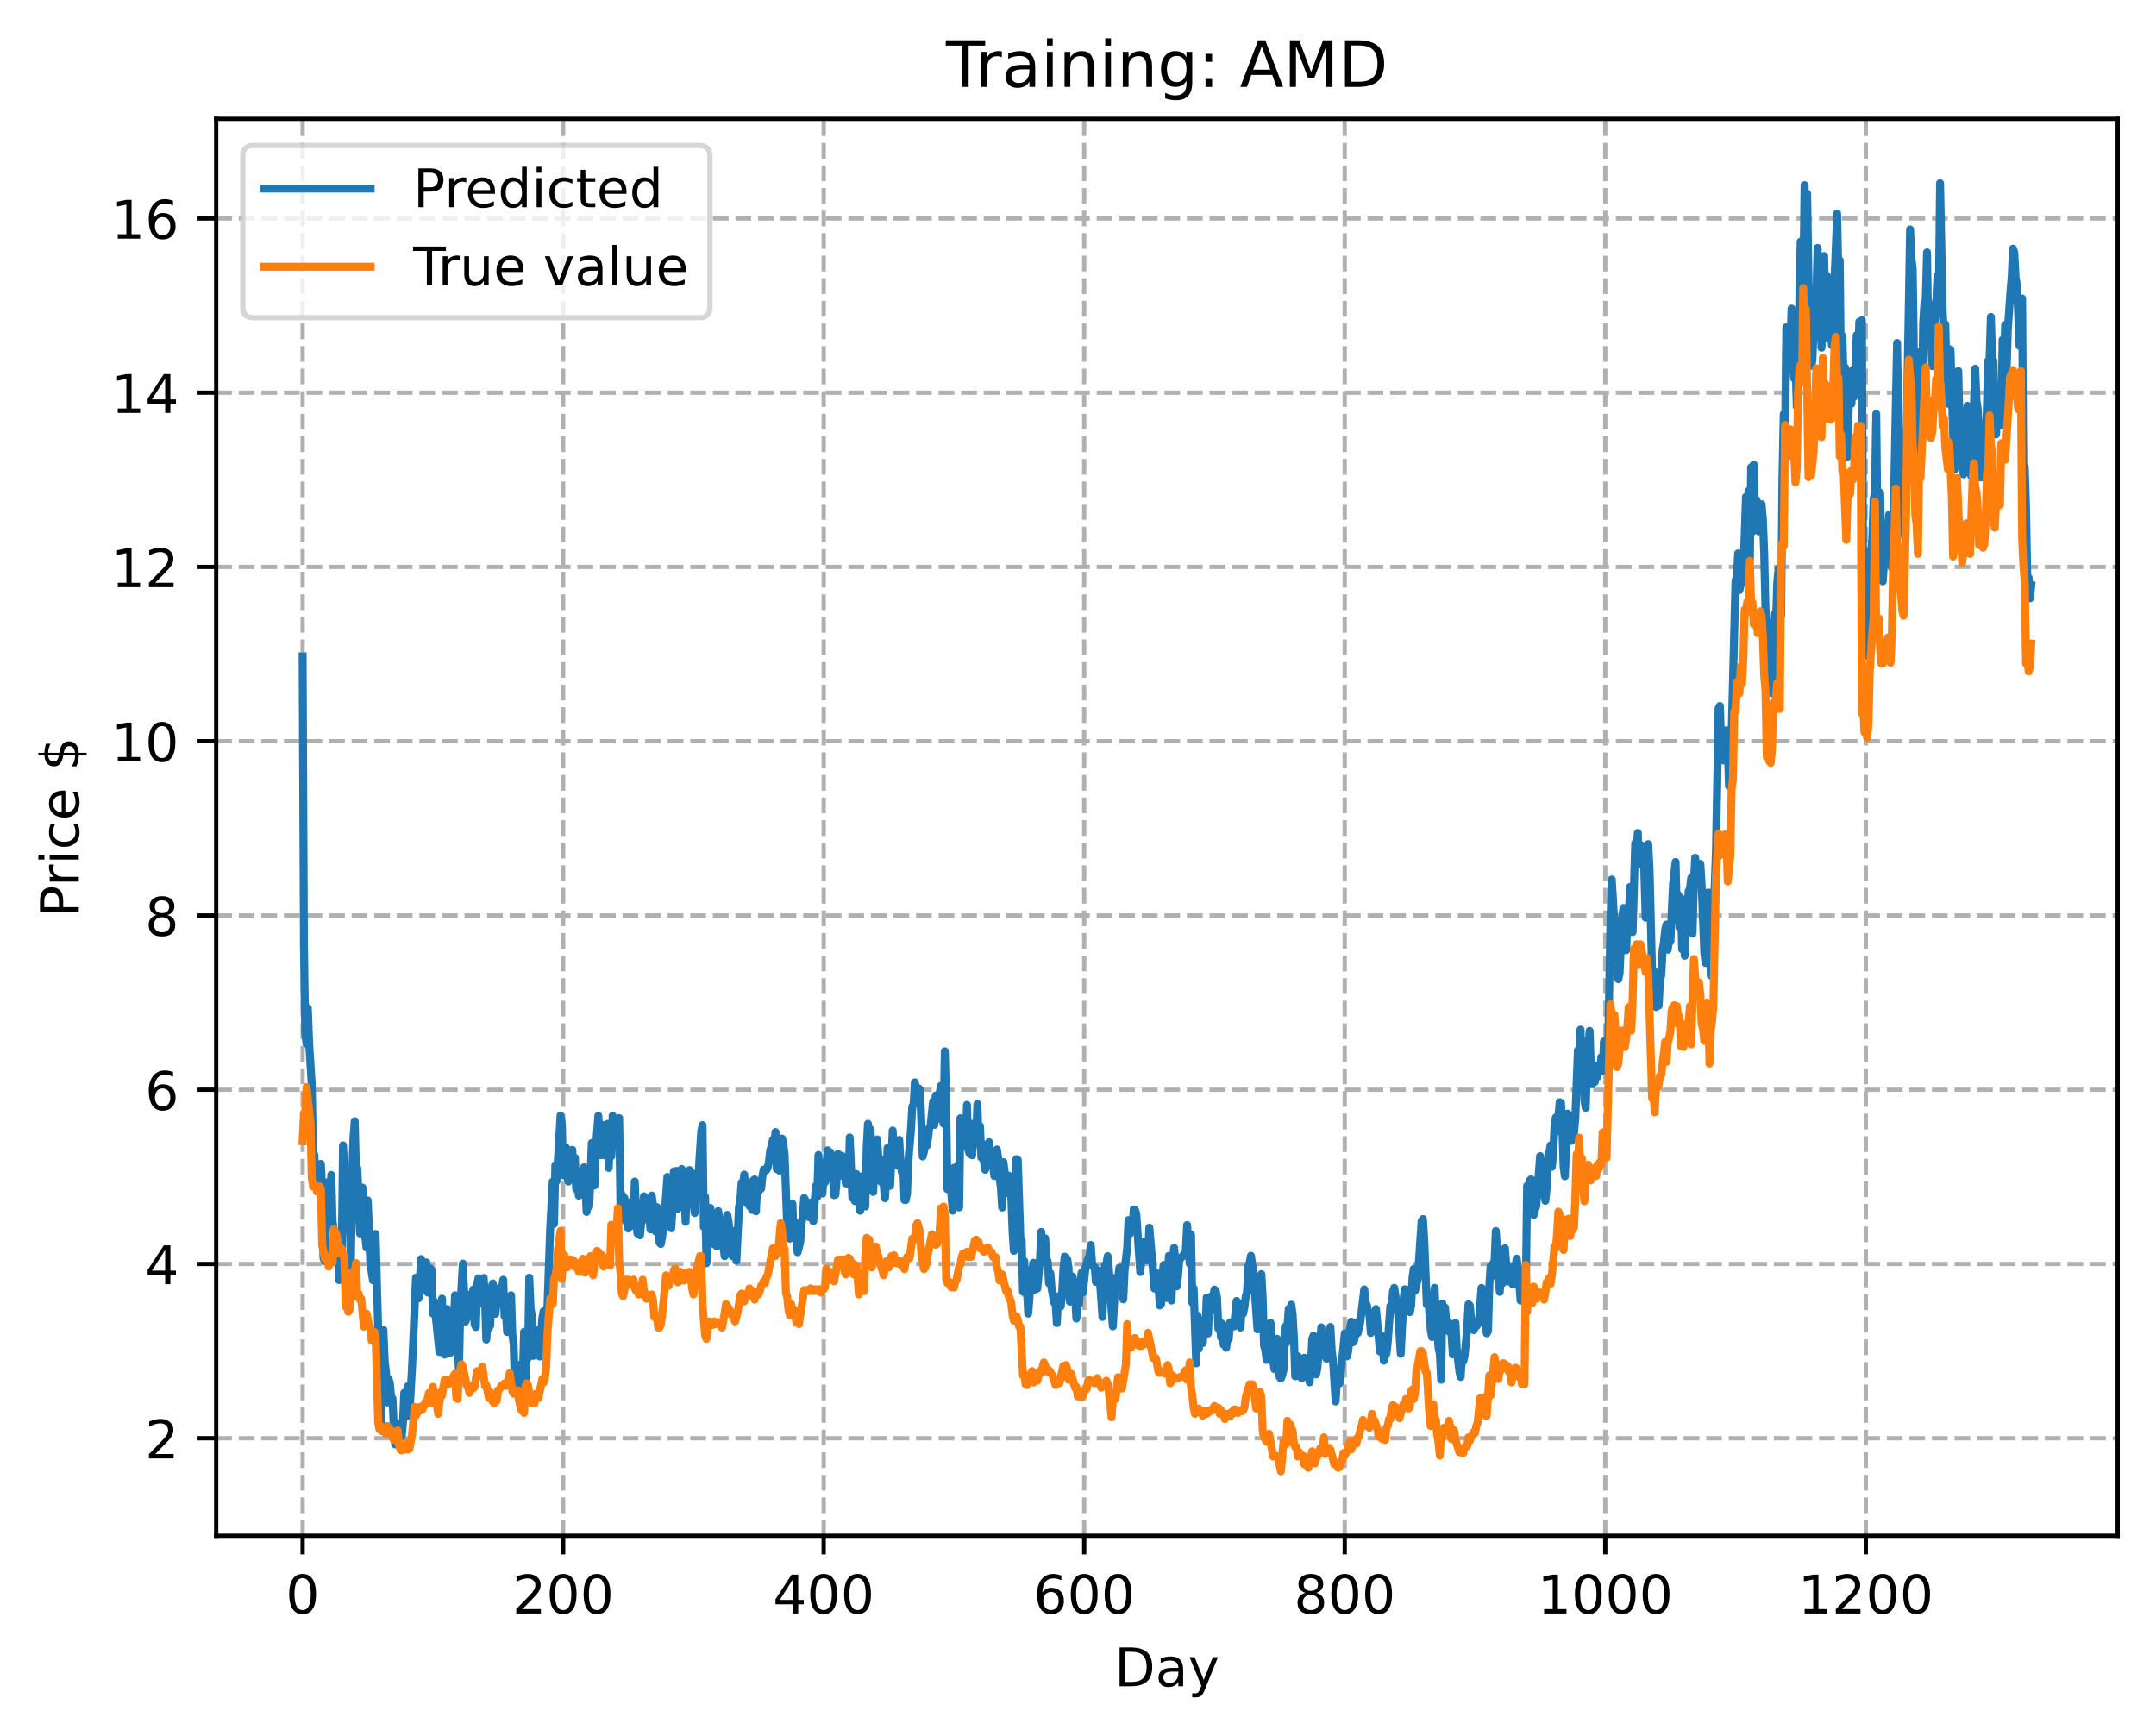 <?xml version="1.0" encoding="utf-8" standalone="no"?>
<!DOCTYPE svg PUBLIC "-//W3C//DTD SVG 1.1//EN"
  "http://www.w3.org/Graphics/SVG/1.1/DTD/svg11.dtd">
<!-- Created with matplotlib (https://matplotlib.org/) -->
<svg height="325.986pt" version="1.1" viewBox="0 0 404.923 325.986" width="404.923pt" xmlns="http://www.w3.org/2000/svg" xmlns:xlink="http://www.w3.org/1999/xlink">
 <defs>
  <style type="text/css">
*{stroke-linecap:butt;stroke-linejoin:round;}
  </style>
 </defs>
 <g id="figure_1">
  <g id="patch_1">
   <path d="M 0 325.986 
L 404.923 325.986 
L 404.923 0 
L 0 0 
z
" style="fill:#ffffff;"/>
  </g>
  <g id="axes_1">
   <g id="patch_2">
    <path d="M 40.603 288.43 
L 397.723 288.43 
L 397.723 22.318 
L 40.603 22.318 
z
" style="fill:#ffffff;"/>
   </g>
   <g id="matplotlib.axis_1">
    <g id="xtick_1">
     <g id="line2d_1">
      <path clip-path="url(#p94c018854a)" d="M 56.836 288.43 
L 56.836 22.318 
" style="fill:none;stroke:#b0b0b0;stroke-dasharray:2.96,1.28;stroke-dashoffset:0;stroke-width:0.8;"/>
     </g>
     <g id="line2d_2">
      <defs>
       <path d="M 0 0 
L 0 3.5 
" id="md01b1d11b9" style="stroke:#000000;stroke-width:0.8;"/>
      </defs>
      <g>
       <use style="stroke:#000000;stroke-width:0.8;" x="56.836" xlink:href="#md01b1d11b9" y="288.43"/>
      </g>
     </g>
     <g id="text_1">
      <!-- 0 -->
      <defs>
       <path d="M 31.781 66.406 
Q 24.172 66.406 20.328 58.906 
Q 16.5 51.422 16.5 36.375 
Q 16.5 21.391 20.328 13.891 
Q 24.172 6.391 31.781 6.391 
Q 39.453 6.391 43.281 13.891 
Q 47.125 21.391 47.125 36.375 
Q 47.125 51.422 43.281 58.906 
Q 39.453 66.406 31.781 66.406 
z
M 31.781 74.219 
Q 44.047 74.219 50.516 64.516 
Q 56.984 54.828 56.984 36.375 
Q 56.984 17.969 50.516 8.266 
Q 44.047 -1.422 31.781 -1.422 
Q 19.531 -1.422 13.062 8.266 
Q 6.594 17.969 6.594 36.375 
Q 6.594 54.828 13.062 64.516 
Q 19.531 74.219 31.781 74.219 
z
" id="DejaVuSans-48"/>
      </defs>
      <g transform="translate(53.655 303.029)scale(0.1 -0.1)">
       <use xlink:href="#DejaVuSans-48"/>
      </g>
     </g>
    </g>
    <g id="xtick_2">
     <g id="line2d_3">
      <path clip-path="url(#p94c018854a)" d="M 105.766 288.43 
L 105.766 22.318 
" style="fill:none;stroke:#b0b0b0;stroke-dasharray:2.96,1.28;stroke-dashoffset:0;stroke-width:0.8;"/>
     </g>
     <g id="line2d_4">
      <g>
       <use style="stroke:#000000;stroke-width:0.8;" x="105.766" xlink:href="#md01b1d11b9" y="288.43"/>
      </g>
     </g>
     <g id="text_2">
      <!-- 200 -->
      <defs>
       <path d="M 19.188 8.297 
L 53.609 8.297 
L 53.609 0 
L 7.328 0 
L 7.328 8.297 
Q 12.938 14.109 22.625 23.891 
Q 32.328 33.688 34.812 36.531 
Q 39.547 41.844 41.422 45.531 
Q 43.312 49.219 43.312 52.781 
Q 43.312 58.594 39.234 62.25 
Q 35.156 65.922 28.609 65.922 
Q 23.969 65.922 18.812 64.312 
Q 13.672 62.703 7.812 59.422 
L 7.812 69.391 
Q 13.766 71.781 18.938 73 
Q 24.125 74.219 28.422 74.219 
Q 39.75 74.219 46.484 68.547 
Q 53.219 62.891 53.219 53.422 
Q 53.219 48.922 51.531 44.891 
Q 49.859 40.875 45.406 35.406 
Q 44.188 33.984 37.641 27.219 
Q 31.109 20.453 19.188 8.297 
z
" id="DejaVuSans-50"/>
      </defs>
      <g transform="translate(96.223 303.029)scale(0.1 -0.1)">
       <use xlink:href="#DejaVuSans-50"/>
       <use x="63.623" xlink:href="#DejaVuSans-48"/>
       <use x="127.246" xlink:href="#DejaVuSans-48"/>
      </g>
     </g>
    </g>
    <g id="xtick_3">
     <g id="line2d_5">
      <path clip-path="url(#p94c018854a)" d="M 154.697 288.43 
L 154.697 22.318 
" style="fill:none;stroke:#b0b0b0;stroke-dasharray:2.96,1.28;stroke-dashoffset:0;stroke-width:0.8;"/>
     </g>
     <g id="line2d_6">
      <g>
       <use style="stroke:#000000;stroke-width:0.8;" x="154.697" xlink:href="#md01b1d11b9" y="288.43"/>
      </g>
     </g>
     <g id="text_3">
      <!-- 400 -->
      <defs>
       <path d="M 37.797 64.312 
L 12.891 25.391 
L 37.797 25.391 
z
M 35.203 72.906 
L 47.609 72.906 
L 47.609 25.391 
L 58.016 25.391 
L 58.016 17.188 
L 47.609 17.188 
L 47.609 0 
L 37.797 0 
L 37.797 17.188 
L 4.891 17.188 
L 4.891 26.703 
z
" id="DejaVuSans-52"/>
      </defs>
      <g transform="translate(145.153 303.029)scale(0.1 -0.1)">
       <use xlink:href="#DejaVuSans-52"/>
       <use x="63.623" xlink:href="#DejaVuSans-48"/>
       <use x="127.246" xlink:href="#DejaVuSans-48"/>
      </g>
     </g>
    </g>
    <g id="xtick_4">
     <g id="line2d_7">
      <path clip-path="url(#p94c018854a)" d="M 203.628 288.43 
L 203.628 22.318 
" style="fill:none;stroke:#b0b0b0;stroke-dasharray:2.96,1.28;stroke-dashoffset:0;stroke-width:0.8;"/>
     </g>
     <g id="line2d_8">
      <g>
       <use style="stroke:#000000;stroke-width:0.8;" x="203.628" xlink:href="#md01b1d11b9" y="288.43"/>
      </g>
     </g>
     <g id="text_4">
      <!-- 600 -->
      <defs>
       <path d="M 33.016 40.375 
Q 26.375 40.375 22.484 35.828 
Q 18.609 31.297 18.609 23.391 
Q 18.609 15.531 22.484 10.953 
Q 26.375 6.391 33.016 6.391 
Q 39.656 6.391 43.531 10.953 
Q 47.406 15.531 47.406 23.391 
Q 47.406 31.297 43.531 35.828 
Q 39.656 40.375 33.016 40.375 
z
M 52.594 71.297 
L 52.594 62.312 
Q 48.875 64.062 45.094 64.984 
Q 41.312 65.922 37.594 65.922 
Q 27.828 65.922 22.672 59.328 
Q 17.531 52.734 16.797 39.406 
Q 19.672 43.656 24.016 45.922 
Q 28.375 48.188 33.594 48.188 
Q 44.578 48.188 50.953 41.516 
Q 57.328 34.859 57.328 23.391 
Q 57.328 12.156 50.688 5.359 
Q 44.047 -1.422 33.016 -1.422 
Q 20.359 -1.422 13.672 8.266 
Q 6.984 17.969 6.984 36.375 
Q 6.984 53.656 15.188 63.938 
Q 23.391 74.219 37.203 74.219 
Q 40.922 74.219 44.703 73.484 
Q 48.484 72.75 52.594 71.297 
z
" id="DejaVuSans-54"/>
      </defs>
      <g transform="translate(194.084 303.029)scale(0.1 -0.1)">
       <use xlink:href="#DejaVuSans-54"/>
       <use x="63.623" xlink:href="#DejaVuSans-48"/>
       <use x="127.246" xlink:href="#DejaVuSans-48"/>
      </g>
     </g>
    </g>
    <g id="xtick_5">
     <g id="line2d_9">
      <path clip-path="url(#p94c018854a)" d="M 252.558 288.43 
L 252.558 22.318 
" style="fill:none;stroke:#b0b0b0;stroke-dasharray:2.96,1.28;stroke-dashoffset:0;stroke-width:0.8;"/>
     </g>
     <g id="line2d_10">
      <g>
       <use style="stroke:#000000;stroke-width:0.8;" x="252.558" xlink:href="#md01b1d11b9" y="288.43"/>
      </g>
     </g>
     <g id="text_5">
      <!-- 800 -->
      <defs>
       <path d="M 31.781 34.625 
Q 24.75 34.625 20.719 30.859 
Q 16.703 27.094 16.703 20.516 
Q 16.703 13.922 20.719 10.156 
Q 24.75 6.391 31.781 6.391 
Q 38.812 6.391 42.859 10.172 
Q 46.922 13.969 46.922 20.516 
Q 46.922 27.094 42.891 30.859 
Q 38.875 34.625 31.781 34.625 
z
M 21.922 38.812 
Q 15.578 40.375 12.031 44.719 
Q 8.5 49.078 8.5 55.328 
Q 8.5 64.062 14.719 69.141 
Q 20.953 74.219 31.781 74.219 
Q 42.672 74.219 48.875 69.141 
Q 55.078 64.062 55.078 55.328 
Q 55.078 49.078 51.531 44.719 
Q 48 40.375 41.703 38.812 
Q 48.828 37.156 52.797 32.312 
Q 56.781 27.484 56.781 20.516 
Q 56.781 9.906 50.312 4.234 
Q 43.844 -1.422 31.781 -1.422 
Q 19.734 -1.422 13.25 4.234 
Q 6.781 9.906 6.781 20.516 
Q 6.781 27.484 10.781 32.312 
Q 14.797 37.156 21.922 38.812 
z
M 18.312 54.391 
Q 18.312 48.734 21.844 45.562 
Q 25.391 42.391 31.781 42.391 
Q 38.141 42.391 41.719 45.562 
Q 45.312 48.734 45.312 54.391 
Q 45.312 60.062 41.719 63.234 
Q 38.141 66.406 31.781 66.406 
Q 25.391 66.406 21.844 63.234 
Q 18.312 60.062 18.312 54.391 
z
" id="DejaVuSans-56"/>
      </defs>
      <g transform="translate(243.015 303.029)scale(0.1 -0.1)">
       <use xlink:href="#DejaVuSans-56"/>
       <use x="63.623" xlink:href="#DejaVuSans-48"/>
       <use x="127.246" xlink:href="#DejaVuSans-48"/>
      </g>
     </g>
    </g>
    <g id="xtick_6">
     <g id="line2d_11">
      <path clip-path="url(#p94c018854a)" d="M 301.489 288.43 
L 301.489 22.318 
" style="fill:none;stroke:#b0b0b0;stroke-dasharray:2.96,1.28;stroke-dashoffset:0;stroke-width:0.8;"/>
     </g>
     <g id="line2d_12">
      <g>
       <use style="stroke:#000000;stroke-width:0.8;" x="301.489" xlink:href="#md01b1d11b9" y="288.43"/>
      </g>
     </g>
     <g id="text_6">
      <!-- 1000 -->
      <defs>
       <path d="M 12.406 8.297 
L 28.516 8.297 
L 28.516 63.922 
L 10.984 60.406 
L 10.984 69.391 
L 28.422 72.906 
L 38.281 72.906 
L 38.281 8.297 
L 54.391 8.297 
L 54.391 0 
L 12.406 0 
z
" id="DejaVuSans-49"/>
      </defs>
      <g transform="translate(288.764 303.029)scale(0.1 -0.1)">
       <use xlink:href="#DejaVuSans-49"/>
       <use x="63.623" xlink:href="#DejaVuSans-48"/>
       <use x="127.246" xlink:href="#DejaVuSans-48"/>
       <use x="190.869" xlink:href="#DejaVuSans-48"/>
      </g>
     </g>
    </g>
    <g id="xtick_7">
     <g id="line2d_13">
      <path clip-path="url(#p94c018854a)" d="M 350.419 288.43 
L 350.419 22.318 
" style="fill:none;stroke:#b0b0b0;stroke-dasharray:2.96,1.28;stroke-dashoffset:0;stroke-width:0.8;"/>
     </g>
     <g id="line2d_14">
      <g>
       <use style="stroke:#000000;stroke-width:0.8;" x="350.419" xlink:href="#md01b1d11b9" y="288.43"/>
      </g>
     </g>
     <g id="text_7">
      <!-- 1200 -->
      <g transform="translate(337.694 303.029)scale(0.1 -0.1)">
       <use xlink:href="#DejaVuSans-49"/>
       <use x="63.623" xlink:href="#DejaVuSans-50"/>
       <use x="127.246" xlink:href="#DejaVuSans-48"/>
       <use x="190.869" xlink:href="#DejaVuSans-48"/>
      </g>
     </g>
    </g>
    <g id="text_8">
     <!-- Day -->
     <defs>
      <path d="M 19.672 64.797 
L 19.672 8.109 
L 31.594 8.109 
Q 46.688 8.109 53.688 14.938 
Q 60.688 21.781 60.688 36.531 
Q 60.688 51.172 53.688 57.984 
Q 46.688 64.797 31.594 64.797 
z
M 9.812 72.906 
L 30.078 72.906 
Q 51.266 72.906 61.172 64.094 
Q 71.094 55.281 71.094 36.531 
Q 71.094 17.672 61.125 8.828 
Q 51.172 0 30.078 0 
L 9.812 0 
z
" id="DejaVuSans-68"/>
      <path d="M 34.281 27.484 
Q 23.391 27.484 19.188 25 
Q 14.984 22.516 14.984 16.5 
Q 14.984 11.719 18.141 8.906 
Q 21.297 6.109 26.703 6.109 
Q 34.188 6.109 38.703 11.406 
Q 43.219 16.703 43.219 25.484 
L 43.219 27.484 
z
M 52.203 31.203 
L 52.203 0 
L 43.219 0 
L 43.219 8.297 
Q 40.141 3.328 35.547 0.953 
Q 30.953 -1.422 24.312 -1.422 
Q 15.922 -1.422 10.953 3.297 
Q 6 8.016 6 15.922 
Q 6 25.141 12.172 29.828 
Q 18.359 34.516 30.609 34.516 
L 43.219 34.516 
L 43.219 35.406 
Q 43.219 41.609 39.141 45 
Q 35.062 48.391 27.688 48.391 
Q 23 48.391 18.547 47.266 
Q 14.109 46.141 10.016 43.891 
L 10.016 52.203 
Q 14.938 54.109 19.578 55.047 
Q 24.219 56 28.609 56 
Q 40.484 56 46.344 49.844 
Q 52.203 43.703 52.203 31.203 
z
" id="DejaVuSans-97"/>
      <path d="M 32.172 -5.078 
Q 28.375 -14.844 24.75 -17.812 
Q 21.141 -20.797 15.094 -20.797 
L 7.906 -20.797 
L 7.906 -13.281 
L 13.188 -13.281 
Q 16.891 -13.281 18.938 -11.516 
Q 21 -9.766 23.484 -3.219 
L 25.094 0.875 
L 2.984 54.688 
L 12.5 54.688 
L 29.594 11.922 
L 46.688 54.688 
L 56.203 54.688 
z
" id="DejaVuSans-121"/>
     </defs>
     <g transform="translate(209.29 316.707)scale(0.1 -0.1)">
      <use xlink:href="#DejaVuSans-68"/>
      <use x="77.002" xlink:href="#DejaVuSans-97"/>
      <use x="138.281" xlink:href="#DejaVuSans-121"/>
     </g>
    </g>
   </g>
   <g id="matplotlib.axis_2">
    <g id="ytick_1">
     <g id="line2d_15">
      <path clip-path="url(#p94c018854a)" d="M 40.603 270.116 
L 397.723 270.116 
" style="fill:none;stroke:#b0b0b0;stroke-dasharray:2.96,1.28;stroke-dashoffset:0;stroke-width:0.8;"/>
     </g>
     <g id="line2d_16">
      <defs>
       <path d="M 0 0 
L -3.5 0 
" id="m01cc351e27" style="stroke:#000000;stroke-width:0.8;"/>
      </defs>
      <g>
       <use style="stroke:#000000;stroke-width:0.8;" x="40.603" xlink:href="#m01cc351e27" y="270.116"/>
      </g>
     </g>
     <g id="text_9">
      <!-- 2 -->
      <g transform="translate(27.241 273.915)scale(0.1 -0.1)">
       <use xlink:href="#DejaVuSans-50"/>
      </g>
     </g>
    </g>
    <g id="ytick_2">
     <g id="line2d_17">
      <path clip-path="url(#p94c018854a)" d="M 40.603 237.389 
L 397.723 237.389 
" style="fill:none;stroke:#b0b0b0;stroke-dasharray:2.96,1.28;stroke-dashoffset:0;stroke-width:0.8;"/>
     </g>
     <g id="line2d_18">
      <g>
       <use style="stroke:#000000;stroke-width:0.8;" x="40.603" xlink:href="#m01cc351e27" y="237.389"/>
      </g>
     </g>
     <g id="text_10">
      <!-- 4 -->
      <g transform="translate(27.241 241.188)scale(0.1 -0.1)">
       <use xlink:href="#DejaVuSans-52"/>
      </g>
     </g>
    </g>
    <g id="ytick_3">
     <g id="line2d_19">
      <path clip-path="url(#p94c018854a)" d="M 40.603 204.662 
L 397.723 204.662 
" style="fill:none;stroke:#b0b0b0;stroke-dasharray:2.96,1.28;stroke-dashoffset:0;stroke-width:0.8;"/>
     </g>
     <g id="line2d_20">
      <g>
       <use style="stroke:#000000;stroke-width:0.8;" x="40.603" xlink:href="#m01cc351e27" y="204.662"/>
      </g>
     </g>
     <g id="text_11">
      <!-- 6 -->
      <g transform="translate(27.241 208.461)scale(0.1 -0.1)">
       <use xlink:href="#DejaVuSans-54"/>
      </g>
     </g>
    </g>
    <g id="ytick_4">
     <g id="line2d_21">
      <path clip-path="url(#p94c018854a)" d="M 40.603 171.935 
L 397.723 171.935 
" style="fill:none;stroke:#b0b0b0;stroke-dasharray:2.96,1.28;stroke-dashoffset:0;stroke-width:0.8;"/>
     </g>
     <g id="line2d_22">
      <g>
       <use style="stroke:#000000;stroke-width:0.8;" x="40.603" xlink:href="#m01cc351e27" y="171.935"/>
      </g>
     </g>
     <g id="text_12">
      <!-- 8 -->
      <g transform="translate(27.241 175.734)scale(0.1 -0.1)">
       <use xlink:href="#DejaVuSans-56"/>
      </g>
     </g>
    </g>
    <g id="ytick_5">
     <g id="line2d_23">
      <path clip-path="url(#p94c018854a)" d="M 40.603 139.208 
L 397.723 139.208 
" style="fill:none;stroke:#b0b0b0;stroke-dasharray:2.96,1.28;stroke-dashoffset:0;stroke-width:0.8;"/>
     </g>
     <g id="line2d_24">
      <g>
       <use style="stroke:#000000;stroke-width:0.8;" x="40.603" xlink:href="#m01cc351e27" y="139.208"/>
      </g>
     </g>
     <g id="text_13">
      <!-- 10 -->
      <g transform="translate(20.878 143.007)scale(0.1 -0.1)">
       <use xlink:href="#DejaVuSans-49"/>
       <use x="63.623" xlink:href="#DejaVuSans-48"/>
      </g>
     </g>
    </g>
    <g id="ytick_6">
     <g id="line2d_25">
      <path clip-path="url(#p94c018854a)" d="M 40.603 106.481 
L 397.723 106.481 
" style="fill:none;stroke:#b0b0b0;stroke-dasharray:2.96,1.28;stroke-dashoffset:0;stroke-width:0.8;"/>
     </g>
     <g id="line2d_26">
      <g>
       <use style="stroke:#000000;stroke-width:0.8;" x="40.603" xlink:href="#m01cc351e27" y="106.481"/>
      </g>
     </g>
     <g id="text_14">
      <!-- 12 -->
      <g transform="translate(20.878 110.28)scale(0.1 -0.1)">
       <use xlink:href="#DejaVuSans-49"/>
       <use x="63.623" xlink:href="#DejaVuSans-50"/>
      </g>
     </g>
    </g>
    <g id="ytick_7">
     <g id="line2d_27">
      <path clip-path="url(#p94c018854a)" d="M 40.603 73.754 
L 397.723 73.754 
" style="fill:none;stroke:#b0b0b0;stroke-dasharray:2.96,1.28;stroke-dashoffset:0;stroke-width:0.8;"/>
     </g>
     <g id="line2d_28">
      <g>
       <use style="stroke:#000000;stroke-width:0.8;" x="40.603" xlink:href="#m01cc351e27" y="73.754"/>
      </g>
     </g>
     <g id="text_15">
      <!-- 14 -->
      <g transform="translate(20.878 77.553)scale(0.1 -0.1)">
       <use xlink:href="#DejaVuSans-49"/>
       <use x="63.623" xlink:href="#DejaVuSans-52"/>
      </g>
     </g>
    </g>
    <g id="ytick_8">
     <g id="line2d_29">
      <path clip-path="url(#p94c018854a)" d="M 40.603 41.027 
L 397.723 41.027 
" style="fill:none;stroke:#b0b0b0;stroke-dasharray:2.96,1.28;stroke-dashoffset:0;stroke-width:0.8;"/>
     </g>
     <g id="line2d_30">
      <g>
       <use style="stroke:#000000;stroke-width:0.8;" x="40.603" xlink:href="#m01cc351e27" y="41.027"/>
      </g>
     </g>
     <g id="text_16">
      <!-- 16 -->
      <g transform="translate(20.878 44.826)scale(0.1 -0.1)">
       <use xlink:href="#DejaVuSans-49"/>
       <use x="63.623" xlink:href="#DejaVuSans-54"/>
      </g>
     </g>
    </g>
    <g id="text_17">
     <!-- Price $ -->
     <defs>
      <path d="M 19.672 64.797 
L 19.672 37.406 
L 32.078 37.406 
Q 38.969 37.406 42.719 40.969 
Q 46.484 44.531 46.484 51.125 
Q 46.484 57.672 42.719 61.234 
Q 38.969 64.797 32.078 64.797 
z
M 9.812 72.906 
L 32.078 72.906 
Q 44.344 72.906 50.609 67.359 
Q 56.891 61.812 56.891 51.125 
Q 56.891 40.328 50.609 34.812 
Q 44.344 29.297 32.078 29.297 
L 19.672 29.297 
L 19.672 0 
L 9.812 0 
z
" id="DejaVuSans-80"/>
      <path d="M 41.109 46.297 
Q 39.594 47.172 37.812 47.578 
Q 36.031 48 33.891 48 
Q 26.266 48 22.188 43.047 
Q 18.109 38.094 18.109 28.812 
L 18.109 0 
L 9.078 0 
L 9.078 54.688 
L 18.109 54.688 
L 18.109 46.188 
Q 20.953 51.172 25.484 53.578 
Q 30.031 56 36.531 56 
Q 37.453 56 38.578 55.875 
Q 39.703 55.766 41.062 55.516 
z
" id="DejaVuSans-114"/>
      <path d="M 9.422 54.688 
L 18.406 54.688 
L 18.406 0 
L 9.422 0 
z
M 9.422 75.984 
L 18.406 75.984 
L 18.406 64.594 
L 9.422 64.594 
z
" id="DejaVuSans-105"/>
      <path d="M 48.781 52.594 
L 48.781 44.188 
Q 44.969 46.297 41.141 47.344 
Q 37.312 48.391 33.406 48.391 
Q 24.656 48.391 19.812 42.844 
Q 14.984 37.312 14.984 27.297 
Q 14.984 17.281 19.812 11.734 
Q 24.656 6.203 33.406 6.203 
Q 37.312 6.203 41.141 7.25 
Q 44.969 8.297 48.781 10.406 
L 48.781 2.094 
Q 45.016 0.344 40.984 -0.531 
Q 36.969 -1.422 32.422 -1.422 
Q 20.062 -1.422 12.781 6.344 
Q 5.516 14.109 5.516 27.297 
Q 5.516 40.672 12.859 48.328 
Q 20.219 56 33.016 56 
Q 37.156 56 41.109 55.141 
Q 45.062 54.297 48.781 52.594 
z
" id="DejaVuSans-99"/>
      <path d="M 56.203 29.594 
L 56.203 25.203 
L 14.891 25.203 
Q 15.484 15.922 20.484 11.062 
Q 25.484 6.203 34.422 6.203 
Q 39.594 6.203 44.453 7.469 
Q 49.312 8.734 54.109 11.281 
L 54.109 2.781 
Q 49.266 0.734 44.188 -0.344 
Q 39.109 -1.422 33.891 -1.422 
Q 20.797 -1.422 13.156 6.188 
Q 5.516 13.812 5.516 26.812 
Q 5.516 40.234 12.766 48.109 
Q 20.016 56 32.328 56 
Q 43.359 56 49.781 48.891 
Q 56.203 41.797 56.203 29.594 
z
M 47.219 32.234 
Q 47.125 39.594 43.094 43.984 
Q 39.062 48.391 32.422 48.391 
Q 24.906 48.391 20.391 44.141 
Q 15.875 39.891 15.188 32.172 
z
" id="DejaVuSans-101"/>
      <path id="DejaVuSans-32"/>
      <path d="M 33.797 -14.703 
L 28.906 -14.703 
L 28.859 0 
Q 23.734 0.094 18.609 1.188 
Q 13.484 2.297 8.297 4.5 
L 8.297 13.281 
Q 13.281 10.156 18.375 8.562 
Q 23.484 6.984 28.906 6.938 
L 28.906 29.203 
Q 18.109 30.953 13.203 35.156 
Q 8.297 39.359 8.297 46.688 
Q 8.297 54.641 13.625 59.219 
Q 18.953 63.812 28.906 64.5 
L 28.906 75.984 
L 33.797 75.984 
L 33.797 64.656 
Q 38.328 64.453 42.578 63.688 
Q 46.828 62.938 50.875 61.625 
L 50.875 53.078 
Q 46.828 55.125 42.547 56.25 
Q 38.281 57.375 33.797 57.562 
L 33.797 36.719 
Q 44.875 35.016 50.094 30.609 
Q 55.328 26.219 55.328 18.609 
Q 55.328 10.359 49.781 5.594 
Q 44.234 0.828 33.797 0.094 
z
M 28.906 37.594 
L 28.906 57.625 
Q 23.25 56.984 20.266 54.391 
Q 17.281 51.812 17.281 47.516 
Q 17.281 43.312 20.031 40.969 
Q 22.797 38.625 28.906 37.594 
z
M 33.797 28.219 
L 33.797 7.078 
Q 39.984 7.906 43.141 10.594 
Q 46.297 13.281 46.297 17.672 
Q 46.297 21.969 43.281 24.5 
Q 40.281 27.047 33.797 28.219 
z
" id="DejaVuSans-36"/>
     </defs>
     <g transform="translate(14.798 172.342)rotate(-90)scale(0.1 -0.1)">
      <use xlink:href="#DejaVuSans-80"/>
      <use x="58.553" xlink:href="#DejaVuSans-114"/>
      <use x="99.666" xlink:href="#DejaVuSans-105"/>
      <use x="127.449" xlink:href="#DejaVuSans-99"/>
      <use x="182.43" xlink:href="#DejaVuSans-101"/>
      <use x="243.953" xlink:href="#DejaVuSans-32"/>
      <use x="275.74" xlink:href="#DejaVuSans-36"/>
     </g>
    </g>
   </g>
   <g id="line2d_31">
    <path clip-path="url(#p94c018854a)" d="M 56.836 123.282 
L 57.081 177.422 
L 57.325 194.033 
L 57.57 196.046 
L 57.814 189.344 
L 58.059 195.928 
L 58.548 203.653 
L 58.793 216.43 
L 59.038 216.902 
L 59.282 221.542 
L 59.527 221.762 
L 59.772 223.333 
L 60.016 223.477 
L 60.261 218.585 
L 60.506 223.076 
L 60.75 236.303 
L 60.995 236.88 
L 61.24 225.816 
L 61.484 225.338 
L 61.729 221.953 
L 61.974 228.502 
L 62.218 220.66 
L 62.463 229.289 
L 62.952 232.946 
L 63.197 233.256 
L 63.441 233.222 
L 63.686 240.42 
L 63.931 234.527 
L 64.175 235.965 
L 64.42 215.103 
L 65.154 229.868 
L 65.399 224.982 
L 65.643 226.917 
L 65.888 237.934 
L 66.133 220.62 
L 66.377 213.818 
L 66.622 210.576 
L 66.867 220.261 
L 67.111 219.42 
L 67.601 231.65 
L 67.845 228.277 
L 68.09 223.048 
L 68.579 232.008 
L 68.824 234.322 
L 69.069 225.459 
L 69.558 237.424 
L 70.047 240.455 
L 70.536 231.762 
L 71.515 267.592 
L 71.76 255.219 
L 72.004 249.732 
L 72.249 255.651 
L 72.494 257.686 
L 72.738 263.403 
L 72.983 258.971 
L 73.228 259.856 
L 73.472 262.606 
L 73.717 262.653 
L 73.962 268.268 
L 74.206 271.28 
L 74.451 267.894 
L 74.696 269.351 
L 74.94 267.411 
L 75.185 269.308 
L 75.429 269.815 
L 75.674 267.314 
L 75.919 261.582 
L 76.163 263.197 
L 76.408 265.982 
L 76.653 260.303 
L 76.897 265.55 
L 77.387 256.859 
L 78.121 239.977 
L 78.365 243.87 
L 78.61 243.847 
L 79.099 236.463 
L 79.344 242.413 
L 79.589 241.286 
L 79.833 238.027 
L 80.078 237.104 
L 80.323 242.741 
L 80.567 241.057 
L 80.812 238.223 
L 81.056 238.441 
L 81.301 246.714 
L 81.546 244.414 
L 82.524 253.927 
L 82.769 250.113 
L 83.014 243.897 
L 83.258 252.703 
L 83.503 254.415 
L 83.748 246.391 
L 83.992 245.849 
L 84.482 254.171 
L 84.971 247.9 
L 85.216 248.703 
L 85.46 243.265 
L 85.705 243.389 
L 85.95 252.628 
L 86.194 257.403 
L 86.439 245.85 
L 86.928 237.322 
L 87.417 248.205 
L 87.907 246.876 
L 88.151 243.137 
L 88.396 245.779 
L 88.641 247.142 
L 88.885 242.183 
L 89.13 248.712 
L 89.375 249.235 
L 89.619 241.19 
L 89.864 240.071 
L 90.109 244.83 
L 90.353 244.309 
L 90.598 240.242 
L 90.843 240.02 
L 91.087 243.677 
L 91.332 251.594 
L 91.577 248.011 
L 91.821 249.429 
L 92.066 248.942 
L 92.311 241.813 
L 92.555 241.041 
L 92.8 245.612 
L 93.044 246.75 
L 93.534 242.03 
L 93.778 242.719 
L 94.023 242.664 
L 94.268 241.875 
L 94.512 240.356 
L 94.757 247.187 
L 95.002 246.159 
L 95.246 250.167 
L 95.491 249.584 
L 95.736 244.626 
L 95.98 243.264 
L 96.225 250.723 
L 96.47 252.488 
L 96.714 260.472 
L 97.204 256.321 
L 97.448 256.546 
L 97.693 263.935 
L 97.938 263.451 
L 98.182 258.736 
L 98.427 250.144 
L 98.672 260.312 
L 98.916 251.242 
L 99.161 255.033 
L 99.405 239.973 
L 99.65 245.722 
L 99.895 247.235 
L 100.139 254.651 
L 100.384 252.277 
L 100.629 254.001 
L 100.873 249.835 
L 101.118 251.809 
L 101.363 254.763 
L 101.852 247.561 
L 102.097 246.276 
L 102.341 249.87 
L 102.831 245.13 
L 103.32 230.968 
L 103.809 221.927 
L 104.054 229.867 
L 104.299 218.826 
L 104.543 221.798 
L 105.277 209.503 
L 105.522 211.079 
L 105.766 220.72 
L 106.011 216.281 
L 106.256 215.463 
L 106.5 221.06 
L 106.745 221.91 
L 106.99 218.346 
L 107.234 218.638 
L 107.479 215.95 
L 107.724 219.869 
L 107.968 217.439 
L 108.213 223.346 
L 108.458 222.466 
L 108.702 224.567 
L 108.947 219.995 
L 109.192 222.976 
L 109.681 219.233 
L 109.926 222.38 
L 110.17 227.619 
L 110.415 220.2 
L 110.66 226.61 
L 111.149 214.669 
L 111.638 222.643 
L 111.883 215.952 
L 112.372 209.56 
L 112.861 216.962 
L 113.106 215.458 
L 113.351 211.307 
L 113.595 217.004 
L 113.84 212.895 
L 114.085 211.085 
L 114.329 219.357 
L 114.574 212.778 
L 114.819 217.157 
L 115.063 209.557 
L 115.308 213.709 
L 115.553 210.877 
L 115.797 212.013 
L 116.042 215.336 
L 116.287 209.986 
L 116.531 226.564 
L 116.776 224.34 
L 117.02 227.08 
L 117.265 224.993 
L 117.51 229.361 
L 117.754 228.064 
L 117.999 230.727 
L 118.244 225.81 
L 118.488 230.264 
L 118.733 227.807 
L 118.978 229.178 
L 119.222 221.904 
L 119.467 228.66 
L 119.712 231.649 
L 119.956 227.265 
L 120.201 232.005 
L 120.69 227.032 
L 120.935 224.688 
L 121.18 227.46 
L 121.424 227.185 
L 121.669 229.14 
L 121.914 228.098 
L 122.158 230.89 
L 122.403 224.543 
L 122.648 226.237 
L 122.892 229.55 
L 123.137 231.284 
L 123.381 226.713 
L 123.626 228.313 
L 123.871 233.38 
L 124.115 233.636 
L 124.36 232.331 
L 124.849 227.899 
L 125.339 221.042 
L 126.073 230.687 
L 126.317 226.826 
L 126.562 219.993 
L 126.807 220.493 
L 127.051 219.908 
L 127.296 226.992 
L 127.541 224.412 
L 127.785 223.494 
L 128.03 219.553 
L 128.275 221.467 
L 128.519 222.484 
L 128.764 229.472 
L 129.008 221.553 
L 129.498 219.754 
L 129.742 220.11 
L 130.232 225.664 
L 130.476 227.827 
L 130.966 220.714 
L 131.21 220.026 
L 131.7 212.509 
L 131.944 211.308 
L 132.189 230.45 
L 132.434 224.787 
L 132.678 237.255 
L 133.168 229.27 
L 133.412 226.856 
L 133.657 232.264 
L 133.902 228.55 
L 134.146 233.715 
L 134.391 227.985 
L 134.636 234.093 
L 134.88 227.456 
L 135.125 228.932 
L 135.369 232.815 
L 135.614 233.692 
L 135.859 234.085 
L 136.103 235.929 
L 136.593 228.169 
L 136.837 229.457 
L 137.082 231.84 
L 137.327 232.219 
L 137.571 235.927 
L 137.816 231.214 
L 138.061 232.326 
L 138.305 236.786 
L 138.795 226.686 
L 139.039 225.382 
L 139.284 222.15 
L 139.529 222.788 
L 139.773 220.6 
L 140.018 224.354 
L 140.263 225.987 
L 140.507 225.592 
L 140.752 226.499 
L 140.996 224.071 
L 141.241 227.23 
L 141.486 221.676 
L 141.73 221.489 
L 141.975 227.506 
L 142.22 222.68 
L 142.464 223.816 
L 142.709 222.455 
L 142.954 223.244 
L 143.198 220.833 
L 143.443 219.649 
L 143.688 219.958 
L 143.932 219.783 
L 144.177 219.296 
L 144.422 218.161 
L 144.666 215.969 
L 144.911 215.312 
L 145.156 214.094 
L 145.4 215.062 
L 145.645 212.613 
L 145.89 219.561 
L 146.134 217.177 
L 146.379 219.871 
L 146.624 214.078 
L 146.868 213.831 
L 147.113 214.734 
L 147.357 216.845 
L 147.847 230.491 
L 148.091 229.4 
L 148.336 232.638 
L 148.825 226.095 
L 149.07 232.418 
L 149.315 229.586 
L 149.804 235.19 
L 150.293 233.267 
L 150.538 229.761 
L 150.783 228.422 
L 151.027 224.987 
L 151.517 225.977 
L 151.761 225.86 
L 152.006 228.625 
L 152.251 226.561 
L 152.495 225.799 
L 152.74 229.349 
L 153.229 222.748 
L 153.474 224.816 
L 153.718 216.92 
L 153.963 222.396 
L 154.208 221.463 
L 154.452 224.165 
L 154.697 221.164 
L 154.942 222.043 
L 155.431 216.04 
L 155.676 217.624 
L 155.92 216.405 
L 156.165 217.289 
L 156.654 224.47 
L 156.899 224.388 
L 157.144 221.342 
L 157.388 216.709 
L 157.633 217.189 
L 157.878 220.81 
L 158.122 217.064 
L 158.367 217.308 
L 158.612 218.364 
L 158.856 222.251 
L 159.101 220.747 
L 159.345 222.431 
L 159.59 213.63 
L 160.079 224.97 
L 160.324 220.615 
L 160.569 225.591 
L 160.813 220.485 
L 161.058 222.269 
L 161.303 225.745 
L 161.547 227.399 
L 161.792 225.52 
L 162.037 220.858 
L 162.281 225.347 
L 162.526 226.591 
L 162.771 215.462 
L 163.015 211.064 
L 163.26 214.046 
L 163.505 212.123 
L 163.749 220.358 
L 163.994 223.87 
L 164.239 218.336 
L 164.728 214 
L 164.972 217.259 
L 165.217 217.601 
L 165.462 221.955 
L 165.706 219.951 
L 166.196 225.042 
L 166.44 221.62 
L 166.685 215.609 
L 167.174 222.714 
L 167.664 212.331 
L 167.908 218.341 
L 168.153 215.389 
L 168.398 218.921 
L 168.887 214.081 
L 169.132 218.472 
L 169.376 220.167 
L 169.621 218.526 
L 169.866 225.368 
L 170.11 225.388 
L 170.355 224.215 
L 170.6 217.992 
L 171.089 212.222 
L 171.333 207.828 
L 171.578 207.475 
L 171.823 203.28 
L 172.312 206.281 
L 172.557 204.404 
L 172.801 204.7 
L 173.291 217.201 
L 173.535 216.296 
L 173.78 214.029 
L 174.025 215.202 
L 174.269 213.968 
L 174.514 211.886 
L 174.759 211.465 
L 175.248 206.872 
L 175.493 211.26 
L 175.737 205.742 
L 175.982 210.205 
L 176.227 205.801 
L 176.471 205.28 
L 176.716 203.926 
L 176.96 204.593 
L 177.205 211.027 
L 177.45 197.446 
L 177.694 206.748 
L 177.939 223.338 
L 178.184 220.79 
L 178.428 221.08 
L 178.918 227.385 
L 179.162 219.335 
L 179.407 224.957 
L 179.896 218.811 
L 180.141 226.776 
L 180.386 210.019 
L 180.63 212.701 
L 180.875 213.07 
L 181.12 212.451 
L 181.364 215.287 
L 181.609 207.507 
L 181.854 215.86 
L 182.098 216.72 
L 182.343 214.032 
L 182.588 216.981 
L 182.832 211.835 
L 183.077 210.888 
L 183.321 213.98 
L 183.566 207.366 
L 183.811 214.894 
L 184.055 211.487 
L 184.3 217.396 
L 184.545 214.846 
L 184.789 218.139 
L 185.034 219.696 
L 185.279 218.673 
L 185.523 218.943 
L 185.768 214.509 
L 186.013 218.807 
L 186.257 216.562 
L 186.747 220.87 
L 186.991 219.827 
L 187.236 215.883 
L 187.481 217.579 
L 187.725 221.232 
L 187.97 222.965 
L 188.215 226.801 
L 188.459 218.273 
L 189.193 224.12 
L 189.438 220.795 
L 189.682 223.341 
L 189.927 224.656 
L 190.172 231.318 
L 190.416 234.932 
L 190.661 222.316 
L 190.906 217.695 
L 191.15 217.837 
L 191.64 232.643 
L 191.884 232.978 
L 192.129 242.61 
L 192.374 236.876 
L 192.618 242.926 
L 192.863 241.942 
L 193.108 246.717 
L 193.352 243.675 
L 193.597 238.439 
L 193.842 239.105 
L 194.086 237.174 
L 194.331 242.214 
L 194.575 237.608 
L 194.82 242.017 
L 195.309 236.686 
L 195.554 231.37 
L 195.799 237.016 
L 196.043 233.294 
L 196.288 232.567 
L 196.533 236.328 
L 196.777 236.955 
L 197.022 241.039 
L 197.267 239.11 
L 197.511 242.107 
L 198.001 244.657 
L 198.245 244.678 
L 198.49 248.492 
L 198.735 243.458 
L 198.979 243.735 
L 199.224 245.343 
L 199.469 243.009 
L 199.713 238.351 
L 199.958 236.015 
L 200.203 238.204 
L 200.447 236.48 
L 200.692 238.174 
L 200.936 244.466 
L 201.181 243.733 
L 201.426 239.769 
L 201.915 243.627 
L 202.16 247.638 
L 202.404 243.121 
L 202.649 244.946 
L 202.894 240.897 
L 203.138 239.033 
L 203.383 242.745 
L 203.872 238.044 
L 204.362 236.355 
L 204.606 236.288 
L 204.851 233.817 
L 205.096 237.102 
L 205.34 237.956 
L 205.585 237.914 
L 205.83 240.764 
L 206.319 238.648 
L 206.563 240.292 
L 207.053 247.349 
L 207.297 240.58 
L 207.542 237.575 
L 207.787 237.476 
L 208.031 235.93 
L 208.276 238.478 
L 208.765 246.069 
L 209.01 249.112 
L 209.499 239.972 
L 209.744 241.995 
L 210.233 238.085 
L 210.478 238.964 
L 210.723 240.342 
L 210.967 244.039 
L 211.212 238.676 
L 211.701 234.339 
L 211.946 229.15 
L 212.191 231.729 
L 212.435 230.943 
L 212.68 230.948 
L 212.924 227.151 
L 213.169 227.241 
L 213.414 228.004 
L 214.148 238.916 
L 214.637 233.828 
L 214.882 233.174 
L 215.371 236.692 
L 215.616 235.459 
L 215.86 230.576 
L 216.839 242.013 
L 217.084 239.47 
L 217.328 239.17 
L 217.573 241.415 
L 217.818 245.183 
L 218.062 244.924 
L 218.307 239.437 
L 218.551 237.58 
L 218.796 241.807 
L 219.041 243.789 
L 219.285 240.824 
L 219.53 235.869 
L 219.775 239.114 
L 220.019 244.261 
L 220.264 237.815 
L 220.509 234.356 
L 220.753 237.002 
L 220.998 241.613 
L 221.243 239.727 
L 221.487 236.634 
L 222.221 235.746 
L 222.466 235.846 
L 222.711 234.792 
L 222.955 230.075 
L 223.445 237.339 
L 223.689 231.884 
L 223.934 244.664 
L 224.179 241.96 
L 224.668 256.058 
L 224.912 247.095 
L 225.157 253.334 
L 225.402 247.908 
L 225.891 252.243 
L 226.136 249.676 
L 226.38 250.558 
L 226.625 243.712 
L 226.87 250.454 
L 227.114 244.811 
L 227.359 243.555 
L 227.604 246.104 
L 227.848 243.49 
L 228.093 242.2 
L 228.338 242.458 
L 228.582 243.781 
L 228.827 249.51 
L 229.072 248.245 
L 229.316 251.174 
L 229.561 248.639 
L 229.806 252.543 
L 230.05 250.55 
L 230.295 253.135 
L 230.539 251.464 
L 230.784 251.44 
L 231.029 248.356 
L 231.273 248.993 
L 231.518 248.346 
L 231.763 249.128 
L 232.252 244.343 
L 232.497 245.596 
L 232.741 248.708 
L 232.986 249.335 
L 233.231 244.848 
L 233.475 246.735 
L 233.72 245.446 
L 233.965 243.528 
L 234.209 242.647 
L 234.454 237.792 
L 234.699 237.147 
L 234.943 235.853 
L 235.433 239.202 
L 236.167 249.666 
L 236.656 243.069 
L 236.9 239.293 
L 237.145 243.63 
L 237.39 252.727 
L 237.634 253.517 
L 237.879 255.414 
L 238.613 248.429 
L 239.102 255.482 
L 239.347 257.145 
L 239.836 251.444 
L 240.326 258.604 
L 240.57 258.899 
L 240.815 258.292 
L 241.06 257.262 
L 241.304 249.197 
L 241.549 252.288 
L 242.038 245.803 
L 242.283 247.434 
L 242.527 245.046 
L 242.772 246.922 
L 243.017 251.232 
L 243.261 258.477 
L 243.506 258.438 
L 243.751 254.731 
L 243.995 256.678 
L 244.24 255.53 
L 244.485 258.854 
L 244.729 258.344 
L 244.974 255.004 
L 245.219 258.232 
L 245.463 256.381 
L 245.953 259.617 
L 246.197 256.407 
L 246.442 251.535 
L 246.687 250.856 
L 246.931 252.055 
L 247.176 258.139 
L 247.421 256.957 
L 247.665 253.865 
L 247.91 252.974 
L 248.155 249.295 
L 248.399 252.578 
L 248.644 254.095 
L 249.133 255.192 
L 249.378 254.214 
L 249.867 249.218 
L 250.112 253.673 
L 250.356 255.563 
L 250.846 263.213 
L 251.09 259.12 
L 251.335 258.249 
L 251.58 259.841 
L 252.314 253.006 
L 252.558 250.416 
L 252.803 254.775 
L 253.048 254.692 
L 253.292 253.02 
L 253.537 249.646 
L 253.782 248.234 
L 254.026 252.112 
L 254.271 251.993 
L 254.515 250.827 
L 254.76 248.358 
L 255.005 250.379 
L 255.494 248.222 
L 256.228 242.163 
L 256.473 244.706 
L 256.717 245.083 
L 256.962 246.369 
L 257.207 246.948 
L 257.451 250.344 
L 257.696 249.821 
L 257.941 247.306 
L 258.185 248.615 
L 258.43 245.845 
L 259.164 253.823 
L 259.409 250.806 
L 259.653 252.083 
L 259.898 255.558 
L 260.143 254.653 
L 260.387 254.251 
L 260.632 252.158 
L 261.121 245.314 
L 261.366 245.925 
L 261.61 242.605 
L 261.855 241.872 
L 262.589 246.883 
L 263.078 254.249 
L 263.568 244.52 
L 263.812 242.149 
L 264.057 244.218 
L 264.302 242.258 
L 264.546 245.676 
L 264.791 246.424 
L 265.036 245.145 
L 265.28 240.053 
L 265.525 238.314 
L 265.77 242.411 
L 266.259 240.235 
L 266.993 229.391 
L 267.237 228.948 
L 267.482 232.656 
L 267.971 244.99 
L 268.216 243.671 
L 268.705 249.696 
L 268.95 251.101 
L 269.195 245.044 
L 269.439 241.874 
L 269.684 247.81 
L 269.929 249.927 
L 270.173 253.148 
L 270.418 254.268 
L 270.663 259.133 
L 270.907 244.822 
L 271.152 246.855 
L 271.397 245.588 
L 271.641 248.64 
L 271.886 248.326 
L 272.131 250.086 
L 272.375 248.597 
L 272.62 250.748 
L 272.864 254.379 
L 273.354 248.449 
L 273.598 253.366 
L 274.088 257.572 
L 274.332 258.605 
L 274.577 254.637 
L 274.822 255.676 
L 275.066 254.619 
L 275.556 249.521 
L 275.8 244.967 
L 276.045 245.161 
L 276.29 247.705 
L 276.779 249.814 
L 277.024 249.252 
L 277.268 249.114 
L 277.513 248.772 
L 277.758 248.155 
L 278.247 241.887 
L 278.491 244.346 
L 278.736 243.669 
L 278.981 248.572 
L 279.225 250.41 
L 279.47 249.976 
L 279.715 241.409 
L 279.959 237.762 
L 280.204 239.722 
L 280.449 237.232 
L 280.693 236.892 
L 280.938 231.191 
L 281.672 242.636 
L 281.917 238.931 
L 282.161 241.038 
L 282.651 234.434 
L 283.14 240.683 
L 283.385 239.382 
L 283.629 240.712 
L 283.874 237.975 
L 284.118 241.245 
L 284.852 236.382 
L 285.097 237.915 
L 285.586 244.268 
L 285.831 242.809 
L 286.076 244.12 
L 286.32 240.976 
L 286.565 242.456 
L 286.81 222.704 
L 287.054 225.972 
L 287.299 221.723 
L 287.544 221.48 
L 288.033 228.207 
L 288.278 224.296 
L 288.522 226.603 
L 289.256 217.118 
L 289.501 222.943 
L 289.746 224.397 
L 289.99 222.929 
L 290.235 225.527 
L 290.479 223.154 
L 290.724 217.85 
L 291.213 215.124 
L 291.458 219.151 
L 291.703 216.82 
L 291.947 211.718 
L 292.192 209.897 
L 292.437 212.477 
L 292.926 207.004 
L 293.171 207.126 
L 293.415 211.239 
L 293.66 219.094 
L 293.905 220.92 
L 294.394 209.149 
L 294.639 210.672 
L 294.883 209.52 
L 295.128 214.264 
L 295.373 210.994 
L 295.617 212.854 
L 295.862 209.973 
L 296.351 197.259 
L 296.596 197.866 
L 296.84 193.37 
L 297.085 201.668 
L 297.33 195.534 
L 297.574 206.746 
L 297.819 208.057 
L 298.064 200.269 
L 298.553 193.608 
L 298.798 201.191 
L 299.042 203.649 
L 299.287 202.295 
L 299.532 203.192 
L 299.776 200.219 
L 300.021 202.233 
L 300.266 200.387 
L 300.51 201.004 
L 300.755 198.512 
L 301 201.139 
L 301.244 195.598 
L 301.489 196.304 
L 301.734 195.761 
L 301.978 199.909 
L 302.467 172.921 
L 302.712 165.183 
L 303.201 173.464 
L 303.446 173.109 
L 303.691 176.065 
L 303.935 183.904 
L 304.18 182.763 
L 304.669 172.178 
L 304.914 170.526 
L 305.159 173.301 
L 305.403 178.461 
L 305.648 173.644 
L 305.893 172.617 
L 306.137 166.569 
L 306.382 172.55 
L 306.627 175.051 
L 307.116 158.345 
L 307.361 158.722 
L 307.605 156.437 
L 307.85 162.254 
L 308.094 162.185 
L 308.339 158.793 
L 308.584 159.465 
L 308.828 164.006 
L 309.073 172.339 
L 309.318 169.946 
L 309.562 158.53 
L 309.807 163.346 
L 310.296 183.259 
L 310.541 183.913 
L 310.786 182.518 
L 311.03 189.135 
L 311.275 184.07 
L 311.52 188.867 
L 311.764 184.244 
L 312.009 183.1 
L 312.254 178.53 
L 312.498 177.007 
L 312.743 174.576 
L 312.988 173.644 
L 313.232 178.36 
L 313.477 176.124 
L 313.722 176.845 
L 314.211 166.151 
L 314.7 161.89 
L 314.945 172.848 
L 315.189 168.09 
L 315.434 174.187 
L 315.679 168.695 
L 315.923 178.285 
L 316.168 171.066 
L 316.413 179.508 
L 316.657 168.91 
L 316.902 170.403 
L 317.147 167.353 
L 317.391 166.914 
L 317.636 164.889 
L 317.881 175.347 
L 318.125 165.762 
L 318.37 161.099 
L 318.859 165.729 
L 319.349 162.259 
L 319.593 166.27 
L 320.082 178.751 
L 320.327 180.861 
L 320.572 169.57 
L 320.816 167.624 
L 321.061 173.462 
L 321.306 183.223 
L 321.55 171.645 
L 322.04 166.561 
L 322.284 159.655 
L 322.774 133.064 
L 323.018 132.601 
L 323.263 140.02 
L 323.508 139.005 
L 323.752 142.826 
L 323.997 138.769 
L 324.242 137.169 
L 324.486 139.53 
L 324.731 147.622 
L 324.976 143.925 
L 325.22 138.017 
L 325.954 108.994 
L 326.199 108.655 
L 326.443 103.937 
L 326.688 110.841 
L 326.933 109.789 
L 327.177 105.881 
L 327.422 107.856 
L 327.911 93.308 
L 328.156 97.537 
L 328.401 92.216 
L 328.645 105.241 
L 328.89 87.755 
L 329.135 99.847 
L 329.379 87.279 
L 329.624 96.806 
L 329.869 93.916 
L 330.113 94.651 
L 330.358 99.792 
L 330.603 96.39 
L 330.847 94.71 
L 331.092 97.536 
L 331.337 103.928 
L 331.581 114.438 
L 331.826 117.325 
L 332.07 129.667 
L 332.315 124.692 
L 332.56 128.749 
L 332.804 130.203 
L 333.294 115.335 
L 333.538 117.13 
L 333.783 109.493 
L 334.028 106.812 
L 334.272 112.624 
L 334.517 115.561 
L 334.762 89.854 
L 335.006 77.791 
L 335.251 82.211 
L 335.496 61.462 
L 335.74 64.645 
L 335.985 61.745 
L 336.23 65.833 
L 336.474 57.966 
L 336.719 66.875 
L 336.964 71.067 
L 337.208 67.49 
L 337.453 76.35 
L 337.698 74.68 
L 337.942 55.703 
L 338.187 45.368 
L 338.431 47.775 
L 338.676 54.051 
L 338.921 34.773 
L 339.165 47.491 
L 339.41 36.384 
L 339.899 68.744 
L 340.144 68.699 
L 340.389 67.738 
L 340.633 61.346 
L 340.878 61.856 
L 341.123 55.98 
L 341.367 46.57 
L 341.612 54.82 
L 341.857 57.682 
L 342.101 65.316 
L 342.346 61.318 
L 342.591 48.094 
L 342.835 59.44 
L 343.08 51.757 
L 343.325 63.446 
L 343.569 62.803 
L 343.814 62.483 
L 344.058 64.831 
L 345.037 40.105 
L 345.282 52.456 
L 345.526 48.889 
L 345.771 72.245 
L 346.016 63.11 
L 346.26 71.148 
L 346.505 68.98 
L 346.994 85.776 
L 347.239 75.377 
L 347.484 73.642 
L 347.728 75.837 
L 347.973 69.477 
L 348.218 74.514 
L 348.707 62.962 
L 348.952 66.937 
L 349.196 60.424 
L 349.441 67.943 
L 349.686 60.156 
L 349.93 111.541 
L 350.175 103.458 
L 350.419 114.443 
L 350.664 104.71 
L 350.909 123.321 
L 351.398 103.869 
L 351.643 101.003 
L 351.887 93.796 
L 352.132 92.514 
L 352.377 77.736 
L 352.621 99.912 
L 352.866 94.61 
L 353.111 92.546 
L 353.355 103.933 
L 353.6 109.186 
L 353.845 105.424 
L 354.089 104.895 
L 354.334 103.237 
L 354.823 96.605 
L 355.068 103.734 
L 355.313 106.617 
L 355.557 101.26 
L 356.291 64.413 
L 356.536 79.039 
L 356.78 86.925 
L 357.025 90.17 
L 357.27 97.233 
L 357.759 100.753 
L 358.738 43.094 
L 358.982 48.535 
L 359.227 50.436 
L 359.472 67.776 
L 359.716 70.222 
L 360.206 84.324 
L 360.45 88.001 
L 360.695 66.063 
L 360.94 79.274 
L 361.184 60.766 
L 361.429 56.925 
L 361.674 56.275 
L 361.918 47.407 
L 362.163 64.134 
L 362.407 57.092 
L 362.897 68.751 
L 363.141 65.856 
L 363.386 59.743 
L 363.631 57.084 
L 363.875 51.846 
L 364.12 56.921 
L 364.365 34.414 
L 364.854 58.217 
L 365.099 63.167 
L 365.343 60.897 
L 365.588 69.944 
L 365.833 71.679 
L 366.077 75.885 
L 366.322 65.63 
L 366.811 81.21 
L 367.056 88.219 
L 367.79 69.679 
L 368.034 79.883 
L 368.279 83.902 
L 368.524 79.934 
L 368.768 89.093 
L 369.013 80.413 
L 369.258 79.157 
L 369.502 76.218 
L 369.747 82.947 
L 370.236 89.483 
L 370.97 69.248 
L 371.215 75.283 
L 371.46 77.021 
L 371.704 81.335 
L 371.949 89.666 
L 372.194 81.049 
L 372.438 87.718 
L 372.683 89.725 
L 372.928 84.881 
L 373.417 67.736 
L 373.662 67.502 
L 373.906 59.525 
L 374.151 67.374 
L 374.395 67.808 
L 374.64 79.942 
L 374.885 81.588 
L 375.129 74.933 
L 375.619 73.322 
L 375.863 79.848 
L 376.108 63.822 
L 376.353 68.227 
L 376.597 61.032 
L 376.842 70.235 
L 377.087 61.961 
L 377.576 54.873 
L 377.821 52.021 
L 378.065 46.705 
L 378.31 47.417 
L 378.555 52.3 
L 378.799 53.444 
L 379.289 64.956 
L 379.533 58.262 
L 379.778 56.066 
L 380.022 91.271 
L 380.267 87.728 
L 380.512 95.33 
L 380.756 109.219 
L 381.001 108.505 
L 381.246 112.384 
L 381.49 109.929 
L 381.49 109.929 
" style="fill:none;stroke:#1f77b4;stroke-linecap:square;stroke-width:1.5;"/>
   </g>
   <g id="line2d_32">
    <path clip-path="url(#p94c018854a)" d="M 56.836 214.316 
L 57.081 209.08 
L 57.325 208.753 
L 57.57 204.171 
L 58.304 210.88 
L 58.548 221.189 
L 58.793 222.825 
L 59.038 222.989 
L 59.282 222.662 
L 59.527 223.807 
L 59.772 223.153 
L 60.016 222.825 
L 60.261 223.316 
L 60.506 233.789 
L 60.995 236.407 
L 61.24 236.407 
L 61.484 236.571 
L 61.729 237.88 
L 61.974 235.916 
L 62.218 237.225 
L 62.463 237.062 
L 62.708 230.844 
L 63.197 231.825 
L 63.441 233.134 
L 63.686 235.425 
L 63.931 234.28 
L 64.175 234.607 
L 64.42 235.753 
L 64.665 235.916 
L 64.909 245.407 
L 65.154 242.953 
L 65.399 246.389 
L 65.643 246.062 
L 65.888 241.48 
L 66.133 239.189 
L 66.377 238.698 
L 66.622 239.025 
L 66.867 237.225 
L 67.111 243.607 
L 67.356 242.953 
L 67.601 244.098 
L 67.845 243.934 
L 68.335 249.171 
L 68.579 248.516 
L 68.824 246.716 
L 69.069 247.698 
L 69.313 249.171 
L 69.558 249.334 
L 69.802 251.789 
L 70.047 250.152 
L 70.292 250.152 
L 70.536 250.643 
L 71.026 267.171 
L 71.27 268.48 
L 71.515 267.825 
L 71.76 268.807 
L 72.004 268.152 
L 72.249 268.971 
L 72.494 269.298 
L 72.738 267.825 
L 72.983 268.48 
L 73.228 268.316 
L 73.472 268.971 
L 73.717 269.952 
L 73.962 270.443 
L 74.206 269.625 
L 74.451 270.28 
L 74.696 268.643 
L 74.94 271.261 
L 75.185 272.243 
L 75.429 272.407 
L 75.674 271.425 
L 75.919 272.08 
L 76.163 272.243 
L 76.408 270.934 
L 76.653 272.243 
L 76.897 272.08 
L 77.387 269.461 
L 77.876 264.225 
L 78.121 265.861 
L 78.365 265.371 
L 78.61 264.552 
L 78.855 264.225 
L 79.099 264.88 
L 79.344 264.716 
L 79.833 263.407 
L 80.078 263.734 
L 80.567 261.607 
L 80.812 261.607 
L 81.056 263.571 
L 81.301 260.461 
L 81.546 262.261 
L 82.035 263.734 
L 82.28 265.534 
L 82.769 261.443 
L 83.014 262.098 
L 83.503 259.152 
L 83.748 259.152 
L 83.992 259.807 
L 84.237 259.971 
L 84.482 259.152 
L 84.726 259.643 
L 85.216 258.334 
L 85.46 258.007 
L 85.705 262.589 
L 85.95 262.752 
L 86.194 258.171 
L 86.684 256.207 
L 86.928 256.698 
L 87.662 260.298 
L 87.907 260.298 
L 88.151 261.607 
L 88.396 260.298 
L 88.641 260.298 
L 88.885 260.789 
L 89.13 260.461 
L 89.619 257.516 
L 89.864 257.843 
L 90.109 257.843 
L 90.353 258.498 
L 90.598 256.698 
L 91.087 260.298 
L 91.332 260.134 
L 91.821 262.589 
L 92.066 261.443 
L 92.311 262.098 
L 92.555 263.243 
L 92.8 263.571 
L 93.044 263.08 
L 93.289 263.08 
L 93.534 261.116 
L 93.778 260.952 
L 94.268 260.134 
L 94.512 260.298 
L 94.757 259.807 
L 95.002 260.298 
L 95.246 259.48 
L 95.491 259.152 
L 95.736 257.843 
L 96.225 261.28 
L 96.47 261.771 
L 96.714 261.28 
L 96.959 261.116 
L 97.204 261.116 
L 97.448 262.916 
L 97.938 264.88 
L 98.182 264.716 
L 98.427 265.371 
L 98.672 260.461 
L 98.916 259.807 
L 99.161 260.134 
L 99.405 261.607 
L 99.65 262.261 
L 99.895 263.571 
L 100.139 262.916 
L 100.384 263.571 
L 100.629 261.771 
L 100.873 262.425 
L 101.118 262.589 
L 101.852 258.989 
L 102.097 259.643 
L 102.341 258.989 
L 102.586 256.698 
L 102.831 250.152 
L 103.32 243.934 
L 103.565 243.771 
L 103.809 244.916 
L 104.054 240.171 
L 104.299 239.68 
L 104.543 238.207 
L 104.788 234.607 
L 105.277 231.171 
L 105.522 240.171 
L 105.766 236.243 
L 106.011 235.753 
L 106.5 238.043 
L 106.99 236.571 
L 107.234 236.571 
L 107.479 237.716 
L 107.724 236.734 
L 108.213 238.043 
L 108.458 237.225 
L 108.702 238.862 
L 108.947 238.371 
L 109.192 238.862 
L 109.436 236.407 
L 109.926 239.025 
L 110.17 238.207 
L 110.415 238.371 
L 110.66 236.571 
L 110.904 235.916 
L 111.149 236.243 
L 111.393 239.516 
L 111.638 237.389 
L 111.883 236.571 
L 112.127 234.934 
L 112.372 235.098 
L 112.617 236.08 
L 112.861 236.08 
L 113.106 235.753 
L 113.351 237.88 
L 113.595 236.407 
L 113.84 236.243 
L 114.085 237.389 
L 114.329 236.571 
L 114.574 237.716 
L 114.819 230.025 
L 115.063 232.153 
L 115.308 230.844 
L 115.553 230.353 
L 115.797 231.171 
L 116.042 226.916 
L 116.287 236.898 
L 116.531 239.025 
L 116.776 242.953 
L 117.02 243.443 
L 117.265 242.298 
L 117.51 240.334 
L 117.754 241.48 
L 117.999 240.334 
L 118.244 241.153 
L 118.488 240.498 
L 118.733 240.662 
L 118.978 240.334 
L 119.222 241.971 
L 119.467 242.462 
L 119.712 242.134 
L 119.956 243.116 
L 120.201 243.116 
L 120.446 242.462 
L 120.69 240.334 
L 120.935 242.462 
L 121.18 242.953 
L 121.424 243.934 
L 121.669 243.443 
L 121.914 243.771 
L 122.403 243.116 
L 122.648 244.262 
L 122.892 247.371 
L 123.137 246.88 
L 123.381 247.534 
L 123.626 249.334 
L 123.871 249.334 
L 124.115 248.68 
L 124.36 247.043 
L 125.094 239.516 
L 125.583 241.48 
L 125.828 240.171 
L 126.073 240.334 
L 126.317 239.843 
L 126.562 238.534 
L 126.807 238.207 
L 127.051 240.171 
L 127.296 240.825 
L 127.541 240.662 
L 127.785 238.862 
L 128.275 239.68 
L 128.519 240.498 
L 129.008 239.025 
L 129.253 239.025 
L 129.498 238.862 
L 129.742 239.68 
L 129.987 241.971 
L 130.232 243.116 
L 130.476 240.825 
L 130.721 240.171 
L 130.966 237.88 
L 131.455 235.916 
L 131.7 235.916 
L 131.944 245.08 
L 132.434 250.807 
L 132.678 251.462 
L 133.168 248.189 
L 133.412 248.516 
L 133.657 248.352 
L 133.902 248.843 
L 134.146 248.189 
L 134.391 248.68 
L 134.88 248.352 
L 135.125 248.516 
L 135.369 249.171 
L 135.614 249.334 
L 136.103 246.552 
L 136.348 244.916 
L 137.082 246.062 
L 137.327 246.88 
L 137.571 246.88 
L 138.061 248.189 
L 138.55 246.389 
L 139.039 243.28 
L 139.284 242.953 
L 139.773 244.425 
L 140.018 243.28 
L 140.263 242.953 
L 140.507 243.443 
L 140.752 241.971 
L 140.996 242.625 
L 141.241 242.462 
L 141.486 242.462 
L 141.73 244.098 
L 141.975 243.116 
L 142.464 243.116 
L 142.709 242.462 
L 142.954 241.48 
L 143.443 240.662 
L 143.688 240.989 
L 143.932 239.843 
L 144.177 239.516 
L 145.156 234.443 
L 145.4 234.443 
L 145.645 235.916 
L 145.89 234.607 
L 146.134 235.262 
L 146.624 229.698 
L 146.868 231.171 
L 147.113 234.443 
L 147.357 234.607 
L 147.602 242.789 
L 147.847 243.607 
L 148.091 246.062 
L 148.336 247.043 
L 148.581 244.916 
L 148.825 245.898 
L 149.07 245.898 
L 149.315 246.716 
L 149.559 248.352 
L 149.804 247.698 
L 150.049 248.68 
L 151.027 242.298 
L 151.272 242.462 
L 151.517 242.298 
L 151.761 242.462 
L 152.006 242.298 
L 152.251 241.971 
L 152.495 242.462 
L 152.74 242.462 
L 152.984 242.134 
L 153.229 242.462 
L 153.718 242.134 
L 153.963 242.134 
L 154.208 242.789 
L 154.452 242.298 
L 154.697 242.134 
L 154.942 241.807 
L 155.186 238.207 
L 155.431 240.498 
L 155.676 239.843 
L 155.92 238.862 
L 156.165 239.68 
L 156.41 239.843 
L 156.654 240.662 
L 157.388 236.571 
L 157.633 236.734 
L 157.878 236.571 
L 158.367 236.571 
L 158.612 238.862 
L 158.856 239.353 
L 159.101 237.225 
L 159.345 236.243 
L 159.59 236.407 
L 159.835 237.389 
L 160.079 237.225 
L 160.324 239.353 
L 160.569 237.553 
L 160.813 237.716 
L 161.058 239.843 
L 161.303 243.116 
L 161.792 240.825 
L 162.037 241.316 
L 162.281 242.462 
L 162.526 235.425 
L 162.771 232.48 
L 163.015 233.298 
L 163.26 232.807 
L 163.505 236.571 
L 163.749 238.043 
L 164.483 234.116 
L 164.728 235.425 
L 164.972 235.916 
L 165.217 237.225 
L 165.706 238.534 
L 165.951 239.516 
L 166.44 236.898 
L 166.685 237.716 
L 166.93 238.043 
L 167.419 235.916 
L 167.664 236.571 
L 167.908 235.753 
L 168.153 237.225 
L 168.398 237.062 
L 168.642 236.734 
L 168.887 237.389 
L 169.132 236.898 
L 169.866 238.371 
L 170.11 236.734 
L 170.355 236.08 
L 170.6 236.407 
L 170.844 236.243 
L 171.333 232.643 
L 171.578 232.643 
L 171.823 232.807 
L 172.067 230.189 
L 172.312 229.698 
L 172.801 231.498 
L 173.046 235.753 
L 173.535 238.371 
L 173.78 238.043 
L 175.003 231.825 
L 175.248 233.462 
L 175.493 233.134 
L 175.737 233.789 
L 175.982 233.625 
L 176.471 231.334 
L 176.716 226.916 
L 176.96 228.716 
L 177.205 226.589 
L 177.45 228.062 
L 177.694 240.171 
L 177.939 240.989 
L 178.184 240.662 
L 178.673 241.807 
L 178.918 241.316 
L 179.162 241.807 
L 179.407 240.825 
L 179.652 240.334 
L 180.141 237.88 
L 180.386 237.389 
L 180.63 236.08 
L 180.875 235.425 
L 181.12 235.753 
L 181.609 235.098 
L 181.854 236.08 
L 182.098 235.589 
L 182.343 236.08 
L 182.588 235.262 
L 183.077 232.971 
L 183.321 232.807 
L 183.566 233.462 
L 183.811 233.298 
L 184.055 234.443 
L 184.3 234.28 
L 184.789 235.098 
L 185.034 234.607 
L 185.279 234.771 
L 185.523 234.28 
L 185.768 234.934 
L 186.013 234.934 
L 186.257 235.262 
L 186.502 236.08 
L 186.991 236.08 
L 187.236 238.043 
L 187.481 238.862 
L 187.725 240.498 
L 187.97 240.334 
L 188.215 239.353 
L 188.948 242.462 
L 189.193 242.298 
L 189.438 243.443 
L 189.682 243.934 
L 189.927 244.753 
L 190.172 247.043 
L 190.416 248.025 
L 190.661 247.371 
L 190.906 247.207 
L 191.15 247.862 
L 191.395 249.171 
L 191.64 249.171 
L 192.129 258.334 
L 192.374 258.007 
L 192.618 259.971 
L 192.863 260.134 
L 193.108 259.643 
L 193.352 258.334 
L 193.597 259.152 
L 193.842 257.516 
L 194.086 259.643 
L 194.331 258.825 
L 194.575 258.989 
L 194.82 259.316 
L 195.309 257.516 
L 195.554 257.843 
L 196.043 255.88 
L 196.777 257.68 
L 197.022 257.352 
L 197.756 258.498 
L 198.245 260.134 
L 198.49 259.152 
L 198.979 259.807 
L 199.713 256.534 
L 199.958 256.534 
L 200.203 256.371 
L 200.447 257.189 
L 200.692 259.152 
L 200.936 258.989 
L 201.181 258.007 
L 201.915 260.625 
L 202.16 260.461 
L 202.404 262.261 
L 202.649 262.098 
L 202.894 261.607 
L 203.138 262.425 
L 203.383 261.934 
L 203.628 261.116 
L 203.872 261.116 
L 204.117 260.789 
L 204.362 259.316 
L 204.606 259.152 
L 204.851 259.48 
L 205.096 259.48 
L 205.34 259.316 
L 205.585 259.807 
L 205.83 259.152 
L 206.074 258.825 
L 206.563 259.807 
L 206.808 260.625 
L 207.297 259.807 
L 207.542 259.807 
L 207.787 259.316 
L 208.031 259.807 
L 208.521 263.734 
L 208.765 266.189 
L 209.01 262.752 
L 209.255 262.425 
L 209.499 262.752 
L 209.989 258.662 
L 210.233 259.807 
L 210.478 260.134 
L 210.723 260.789 
L 211.457 256.207 
L 211.701 248.68 
L 211.946 253.262 
L 212.191 253.098 
L 212.435 253.098 
L 212.68 252.607 
L 213.169 251.298 
L 213.658 252.443 
L 213.903 252.771 
L 214.392 252.771 
L 214.637 251.952 
L 214.882 252.116 
L 215.126 252.443 
L 215.371 251.952 
L 215.616 250.316 
L 216.594 255.062 
L 216.839 254.898 
L 217.084 255.062 
L 217.573 257.68 
L 217.818 257.843 
L 218.307 257.516 
L 218.796 258.007 
L 219.285 256.371 
L 219.53 257.189 
L 219.775 259.807 
L 220.019 259.48 
L 220.264 258.334 
L 220.753 258.989 
L 220.998 258.825 
L 221.243 258.825 
L 221.487 258.662 
L 221.732 258.662 
L 222.221 258.334 
L 222.466 257.68 
L 222.711 257.352 
L 222.955 259.152 
L 223.2 258.662 
L 223.445 255.88 
L 223.689 260.625 
L 223.934 262.098 
L 224.179 264.389 
L 224.423 265.534 
L 224.668 264.716 
L 224.912 265.207 
L 225.157 264.552 
L 225.891 265.861 
L 226.136 265.043 
L 226.38 265.043 
L 226.625 265.534 
L 226.87 265.371 
L 227.114 264.88 
L 227.359 265.043 
L 227.604 264.88 
L 228.093 264.061 
L 228.338 264.716 
L 228.582 264.88 
L 228.827 264.389 
L 229.072 265.534 
L 229.316 264.88 
L 229.561 265.534 
L 229.806 265.534 
L 230.05 266.516 
L 230.295 265.534 
L 230.539 265.698 
L 230.784 265.534 
L 231.029 266.025 
L 231.273 265.207 
L 231.518 265.534 
L 231.763 264.716 
L 232.007 264.716 
L 232.497 265.371 
L 232.741 264.88 
L 232.986 264.88 
L 233.231 265.043 
L 233.475 264.88 
L 233.72 264.389 
L 233.965 262.425 
L 234.699 259.971 
L 234.943 260.134 
L 235.188 259.971 
L 235.433 260.625 
L 235.922 264.552 
L 236.167 263.571 
L 236.411 263.243 
L 236.656 261.443 
L 236.9 262.425 
L 237.145 268.643 
L 237.39 269.952 
L 237.879 270.771 
L 238.124 270.771 
L 238.368 269.298 
L 239.102 273.552 
L 239.347 273.389 
L 239.592 273.389 
L 239.836 273.552 
L 240.081 274.043 
L 240.57 276.334 
L 241.06 270.771 
L 241.304 271.261 
L 241.549 271.261 
L 241.794 266.843 
L 242.038 267.989 
L 242.283 267.498 
L 242.527 268.316 
L 242.772 268.643 
L 243.017 271.261 
L 243.261 271.752 
L 243.506 271.752 
L 243.751 273.552 
L 243.995 272.734 
L 244.24 273.389 
L 244.729 273.389 
L 244.974 275.025 
L 245.219 273.716 
L 245.463 274.207 
L 245.708 275.68 
L 246.442 272.571 
L 246.687 273.225 
L 246.931 274.861 
L 247.176 273.88 
L 247.665 273.061 
L 247.91 272.08 
L 248.155 272.571 
L 248.399 272.734 
L 248.644 269.952 
L 248.888 273.061 
L 249.378 271.916 
L 249.622 271.916 
L 249.867 272.243 
L 250.601 275.025 
L 250.846 274.698 
L 251.09 274.861 
L 251.335 275.68 
L 251.58 275.516 
L 251.824 274.698 
L 252.069 274.371 
L 252.314 272.898 
L 252.558 273.389 
L 253.048 272.407 
L 253.292 271.261 
L 253.537 270.771 
L 253.782 272.243 
L 254.271 270.934 
L 254.515 270.607 
L 254.76 271.098 
L 255.005 269.952 
L 255.249 269.789 
L 255.494 268.48 
L 255.739 267.825 
L 255.983 266.68 
L 256.228 267.661 
L 256.473 267.661 
L 256.717 267.171 
L 256.962 267.989 
L 257.207 268.152 
L 257.696 265.534 
L 257.941 266.843 
L 258.185 266.843 
L 258.675 268.316 
L 258.919 269.789 
L 259.164 268.971 
L 259.409 270.116 
L 259.653 270.28 
L 259.898 270.28 
L 260.143 270.443 
L 260.387 268.152 
L 260.632 267.825 
L 260.876 266.516 
L 261.121 266.516 
L 261.366 264.552 
L 261.61 263.898 
L 261.855 264.716 
L 262.1 264.225 
L 262.344 264.552 
L 262.834 266.352 
L 263.568 263.734 
L 263.812 264.389 
L 264.057 262.752 
L 264.302 264.225 
L 264.546 264.552 
L 264.791 264.225 
L 265.036 261.28 
L 265.28 260.952 
L 265.525 262.752 
L 265.77 261.443 
L 266.014 257.516 
L 266.259 256.534 
L 266.748 253.752 
L 266.993 253.752 
L 267.237 254.08 
L 267.727 257.516 
L 267.971 257.843 
L 268.461 265.698 
L 268.705 267.825 
L 268.95 264.552 
L 269.195 263.734 
L 269.439 266.025 
L 269.684 266.68 
L 269.929 269.625 
L 270.173 270.934 
L 270.418 273.389 
L 270.663 268.643 
L 270.907 269.789 
L 271.152 268.152 
L 271.397 268.971 
L 271.641 267.989 
L 271.886 268.807 
L 272.131 266.843 
L 272.375 267.825 
L 272.62 270.28 
L 272.864 268.971 
L 273.109 268.643 
L 273.354 270.443 
L 274.088 272.734 
L 274.332 272.407 
L 274.577 272.898 
L 274.822 272.898 
L 275.066 271.752 
L 275.311 271.589 
L 275.556 271.589 
L 275.8 269.952 
L 276.045 270.607 
L 276.29 269.789 
L 276.534 269.625 
L 276.779 268.971 
L 277.024 269.134 
L 277.268 267.825 
L 277.513 267.171 
L 278.002 262.589 
L 278.247 264.061 
L 278.491 262.425 
L 278.736 265.207 
L 278.981 265.861 
L 279.225 265.861 
L 279.715 258.334 
L 279.959 262.098 
L 280.693 254.898 
L 280.938 257.025 
L 281.183 257.189 
L 281.427 258.989 
L 281.672 257.189 
L 281.917 257.352 
L 282.161 256.043 
L 282.406 256.043 
L 282.651 256.207 
L 282.895 256.534 
L 283.14 256.534 
L 283.385 257.68 
L 283.629 257.025 
L 283.874 259.643 
L 284.118 258.007 
L 284.363 257.68 
L 284.608 256.862 
L 284.852 257.025 
L 285.097 258.334 
L 285.342 258.662 
L 285.586 257.68 
L 285.831 259.971 
L 286.076 258.662 
L 286.32 259.971 
L 286.565 237.553 
L 286.81 246.389 
L 287.054 242.953 
L 287.299 241.807 
L 287.544 243.771 
L 287.788 244.753 
L 288.033 241.643 
L 288.278 243.934 
L 288.522 243.934 
L 288.767 242.953 
L 289.012 242.625 
L 289.256 243.116 
L 289.501 243.28 
L 289.746 243.116 
L 289.99 244.098 
L 290.235 242.789 
L 290.479 240.825 
L 290.724 240.825 
L 290.969 240.007 
L 291.213 241.153 
L 291.458 239.516 
L 291.947 234.116 
L 292.192 234.443 
L 292.437 231.662 
L 292.681 227.571 
L 292.926 228.062 
L 293.66 234.771 
L 293.905 229.698 
L 294.149 229.044 
L 294.394 229.862 
L 294.639 228.88 
L 294.883 232.153 
L 295.128 230.844 
L 295.373 231.007 
L 295.617 230.516 
L 295.862 225.116 
L 296.106 216.771 
L 296.351 219.389 
L 296.596 213.662 
L 296.84 220.698 
L 297.085 217.589 
L 297.33 222.989 
L 297.574 225.607 
L 297.819 219.062 
L 298.308 218.734 
L 298.553 219.88 
L 298.798 221.68 
L 299.042 220.371 
L 299.287 220.698 
L 299.532 219.389 
L 299.776 220.862 
L 300.021 218.734 
L 300.266 219.553 
L 300.51 218.244 
L 300.755 218.734 
L 301 212.68 
L 301.244 214.316 
L 301.489 214.316 
L 301.734 217.425 
L 302.467 188.626 
L 302.712 190.753 
L 302.957 191.244 
L 303.201 190.589 
L 303.446 194.189 
L 303.691 200.407 
L 303.935 199.753 
L 304.425 194.68 
L 304.669 193.535 
L 305.159 196.644 
L 305.403 195.171 
L 305.648 192.716 
L 305.893 189.116 
L 306.382 193.535 
L 306.627 187.644 
L 306.871 178.153 
L 307.116 178.807 
L 307.361 177.335 
L 307.605 181.262 
L 307.85 180.607 
L 308.094 177.335 
L 309.073 182.571 
L 309.318 179.953 
L 309.562 182.735 
L 310.296 206.298 
L 310.541 205.644 
L 310.786 208.916 
L 311.03 204.007 
L 311.275 204.335 
L 311.52 203.844 
L 311.764 202.044 
L 312.009 201.88 
L 312.743 195.662 
L 312.988 199.426 
L 313.232 195.826 
L 313.477 195.007 
L 313.722 193.698 
L 313.966 189.771 
L 314.211 189.116 
L 314.455 188.789 
L 314.7 191.898 
L 314.945 188.953 
L 315.189 192.389 
L 315.434 190.916 
L 315.679 196.48 
L 315.923 194.516 
L 316.168 196.644 
L 316.413 192.389 
L 316.657 193.698 
L 317.147 192.062 
L 317.391 188.953 
L 317.636 196.153 
L 318.125 180.117 
L 318.615 186.498 
L 318.859 185.026 
L 319.104 184.535 
L 319.349 186.826 
L 319.593 192.226 
L 319.838 193.207 
L 320.082 195.498 
L 320.327 188.953 
L 320.572 188.298 
L 320.816 189.28 
L 321.061 199.753 
L 321.306 193.535 
L 321.55 191.735 
L 321.795 188.789 
L 322.284 164.408 
L 322.774 156.553 
L 323.018 160.644 
L 323.263 158.844 
L 323.508 159.335 
L 323.752 158.353 
L 323.997 156.717 
L 324.242 157.044 
L 324.486 165.553 
L 324.976 160.808 
L 325.22 148.208 
L 325.465 146.408 
L 325.71 133.644 
L 325.954 133.644 
L 326.199 128.081 
L 326.443 130.371 
L 326.688 130.208 
L 326.933 125.135 
L 327.177 128.408 
L 327.422 123.662 
L 327.667 114.499 
L 327.911 115.153 
L 328.156 113.026 
L 328.401 113.353 
L 328.645 105.335 
L 328.89 113.844 
L 329.135 113.19 
L 329.379 117.281 
L 329.624 115.808 
L 329.869 115.808 
L 330.113 118.917 
L 330.358 117.608 
L 330.603 114.826 
L 330.847 115.644 
L 331.092 119.571 
L 331.337 126.771 
L 331.581 129.717 
L 331.826 142.153 
L 332.07 141.171 
L 332.315 142.971 
L 332.56 143.299 
L 332.804 140.68 
L 333.049 132.008 
L 333.294 133.48 
L 333.783 128.244 
L 334.028 129.226 
L 334.272 133.153 
L 334.517 105.499 
L 334.762 101.899 
L 335.006 102.553 
L 335.251 79.808 
L 335.496 85.372 
L 335.74 80.954 
L 335.985 83.244 
L 336.23 80.626 
L 336.474 82.099 
L 336.719 85.863 
L 336.964 85.208 
L 337.208 90.608 
L 337.453 87.99 
L 337.698 73.754 
L 337.942 69.172 
L 338.187 68.517 
L 338.431 71.79 
L 338.676 54.117 
L 338.921 66.226 
L 339.165 58.045 
L 339.655 89.626 
L 340.144 89.299 
L 340.633 84.717 
L 341.123 69.172 
L 341.612 74.081 
L 341.857 79.481 
L 342.101 82.099 
L 342.346 67.208 
L 342.591 76.699 
L 342.835 72.117 
L 343.08 77.19 
L 343.325 78.663 
L 343.569 78.663 
L 343.814 78.826 
L 344.058 78.499 
L 344.303 72.935 
L 344.548 64.754 
L 344.792 63.281 
L 345.037 71.135 
L 345.282 70.972 
L 345.526 85.699 
L 345.771 81.608 
L 346.016 88.481 
L 346.26 88.481 
L 346.75 101.408 
L 346.994 93.553 
L 347.239 90.935 
L 347.484 92.735 
L 347.728 88.317 
L 347.973 90.117 
L 348.218 87.99 
L 348.462 82.099 
L 348.707 83.408 
L 348.952 79.972 
L 349.196 85.208 
L 349.441 79.972 
L 349.686 133.971 
L 349.93 132.826 
L 350.175 137.571 
L 350.419 136.099 
L 350.664 138.553 
L 350.909 136.262 
L 351.153 126.281 
L 351.643 118.59 
L 351.887 115.971 
L 352.132 94.208 
L 352.377 119.571 
L 352.621 118.426 
L 352.866 116.135 
L 353.111 122.19 
L 353.355 124.644 
L 353.6 124.644 
L 353.845 123.171 
L 354.089 122.844 
L 354.579 119.735 
L 354.823 123.99 
L 355.068 124.481 
L 355.313 118.917 
L 355.557 105.99 
L 355.802 100.263 
L 356.046 91.753 
L 356.291 101.899 
L 357.27 114.662 
L 357.514 115.644 
L 358.004 96.008 
L 358.248 74.081 
L 358.493 67.535 
L 358.738 70.972 
L 358.982 72.444 
L 359.227 83.572 
L 359.472 86.353 
L 359.716 96.663 
L 359.961 98.626 
L 360.206 104.026 
L 360.45 87.008 
L 360.695 89.79 
L 361.674 69.008 
L 361.918 81.444 
L 362.163 75.063 
L 362.407 77.026 
L 362.652 82.263 
L 362.897 81.117 
L 363.141 77.026 
L 363.386 75.717 
L 363.631 71.135 
L 363.875 71.954 
L 364.12 61.317 
L 364.365 71.79 
L 364.609 74.572 
L 364.854 80.135 
L 365.099 78.499 
L 365.343 84.063 
L 365.833 88.153 
L 366.077 83.081 
L 366.567 92.899 
L 366.811 104.517 
L 367.056 102.717 
L 367.301 94.044 
L 367.545 89.79 
L 368.034 100.917 
L 368.279 100.426 
L 368.524 105.662 
L 368.768 103.699 
L 369.013 98.626 
L 369.258 98.299 
L 369.502 99.444 
L 369.747 102.717 
L 369.992 104.026 
L 370.481 90.117 
L 370.726 87.008 
L 370.97 91.426 
L 371.215 92.408 
L 371.46 96.172 
L 371.704 102.39 
L 371.949 97.481 
L 372.194 101.572 
L 372.438 102.881 
L 372.683 102.226 
L 372.928 97.972 
L 373.172 88.808 
L 373.417 88.153 
L 373.662 78.008 
L 373.906 83.408 
L 374.151 85.208 
L 374.395 96.499 
L 374.64 99.117 
L 374.885 94.372 
L 375.129 94.372 
L 375.374 94.208 
L 375.619 94.863 
L 375.863 83.244 
L 376.108 85.044 
L 376.353 84.554 
L 376.597 86.353 
L 377.576 70.481 
L 377.821 70.154 
L 378.065 69.499 
L 378.799 74.572 
L 379.044 76.863 
L 379.289 72.117 
L 379.533 69.663 
L 379.778 101.081 
L 380.022 106.317 
L 380.267 109.099 
L 380.512 124.644 
L 380.756 123.171 
L 381.001 126.117 
L 381.246 125.299 
L 381.49 120.881 
L 381.49 120.881 
" style="fill:none;stroke:#ff7f0e;stroke-linecap:square;stroke-width:1.5;"/>
   </g>
   <g id="patch_3">
    <path d="M 40.603 288.43 
L 40.603 22.318 
" style="fill:none;stroke:#000000;stroke-linecap:square;stroke-linejoin:miter;stroke-width:0.8;"/>
   </g>
   <g id="patch_4">
    <path d="M 397.723 288.43 
L 397.723 22.318 
" style="fill:none;stroke:#000000;stroke-linecap:square;stroke-linejoin:miter;stroke-width:0.8;"/>
   </g>
   <g id="patch_5">
    <path d="M 40.603 288.43 
L 397.723 288.43 
" style="fill:none;stroke:#000000;stroke-linecap:square;stroke-linejoin:miter;stroke-width:0.8;"/>
   </g>
   <g id="patch_6">
    <path d="M 40.603 22.318 
L 397.723 22.318 
" style="fill:none;stroke:#000000;stroke-linecap:square;stroke-linejoin:miter;stroke-width:0.8;"/>
   </g>
   <g id="text_18">
    <!-- Training: AMD -->
    <defs>
     <path d="M -0.297 72.906 
L 61.375 72.906 
L 61.375 64.594 
L 35.5 64.594 
L 35.5 0 
L 25.594 0 
L 25.594 64.594 
L -0.297 64.594 
z
" id="DejaVuSans-84"/>
     <path d="M 54.891 33.016 
L 54.891 0 
L 45.906 0 
L 45.906 32.719 
Q 45.906 40.484 42.875 44.328 
Q 39.844 48.188 33.797 48.188 
Q 26.516 48.188 22.312 43.547 
Q 18.109 38.922 18.109 30.906 
L 18.109 0 
L 9.078 0 
L 9.078 54.688 
L 18.109 54.688 
L 18.109 46.188 
Q 21.344 51.125 25.703 53.562 
Q 30.078 56 35.797 56 
Q 45.219 56 50.047 50.172 
Q 54.891 44.344 54.891 33.016 
z
" id="DejaVuSans-110"/>
     <path d="M 45.406 27.984 
Q 45.406 37.75 41.375 43.109 
Q 37.359 48.484 30.078 48.484 
Q 22.859 48.484 18.828 43.109 
Q 14.797 37.75 14.797 27.984 
Q 14.797 18.266 18.828 12.891 
Q 22.859 7.516 30.078 7.516 
Q 37.359 7.516 41.375 12.891 
Q 45.406 18.266 45.406 27.984 
z
M 54.391 6.781 
Q 54.391 -7.172 48.188 -13.984 
Q 42 -20.797 29.203 -20.797 
Q 24.469 -20.797 20.266 -20.094 
Q 16.062 -19.391 12.109 -17.922 
L 12.109 -9.188 
Q 16.062 -11.328 19.922 -12.344 
Q 23.781 -13.375 27.781 -13.375 
Q 36.625 -13.375 41.016 -8.766 
Q 45.406 -4.156 45.406 5.172 
L 45.406 9.625 
Q 42.625 4.781 38.281 2.391 
Q 33.938 0 27.875 0 
Q 17.828 0 11.672 7.656 
Q 5.516 15.328 5.516 27.984 
Q 5.516 40.672 11.672 48.328 
Q 17.828 56 27.875 56 
Q 33.938 56 38.281 53.609 
Q 42.625 51.219 45.406 46.391 
L 45.406 54.688 
L 54.391 54.688 
z
" id="DejaVuSans-103"/>
     <path d="M 11.719 12.406 
L 22.016 12.406 
L 22.016 0 
L 11.719 0 
z
M 11.719 51.703 
L 22.016 51.703 
L 22.016 39.312 
L 11.719 39.312 
z
" id="DejaVuSans-58"/>
     <path d="M 34.188 63.188 
L 20.797 26.906 
L 47.609 26.906 
z
M 28.609 72.906 
L 39.797 72.906 
L 67.578 0 
L 57.328 0 
L 50.688 18.703 
L 17.828 18.703 
L 11.188 0 
L 0.781 0 
z
" id="DejaVuSans-65"/>
     <path d="M 9.812 72.906 
L 24.516 72.906 
L 43.109 23.297 
L 61.812 72.906 
L 76.516 72.906 
L 76.516 0 
L 66.891 0 
L 66.891 64.016 
L 48.094 14.016 
L 38.188 14.016 
L 19.391 64.016 
L 19.391 0 
L 9.812 0 
z
" id="DejaVuSans-77"/>
    </defs>
    <g transform="translate(177.663 16.318)scale(0.12 -0.12)">
     <use xlink:href="#DejaVuSans-84"/>
     <use x="46.334" xlink:href="#DejaVuSans-114"/>
     <use x="87.447" xlink:href="#DejaVuSans-97"/>
     <use x="148.727" xlink:href="#DejaVuSans-105"/>
     <use x="176.51" xlink:href="#DejaVuSans-110"/>
     <use x="239.889" xlink:href="#DejaVuSans-105"/>
     <use x="267.672" xlink:href="#DejaVuSans-110"/>
     <use x="331.051" xlink:href="#DejaVuSans-103"/>
     <use x="394.527" xlink:href="#DejaVuSans-58"/>
     <use x="428.219" xlink:href="#DejaVuSans-32"/>
     <use x="460.006" xlink:href="#DejaVuSans-65"/>
     <use x="528.414" xlink:href="#DejaVuSans-77"/>
     <use x="614.693" xlink:href="#DejaVuSans-68"/>
    </g>
   </g>
   <g id="legend_1">
    <g id="patch_7">
     <path d="M 47.603 59.674 
L 131.331 59.674 
Q 133.331 59.674 133.331 57.674 
L 133.331 29.318 
Q 133.331 27.318 131.331 27.318 
L 47.603 27.318 
Q 45.603 27.318 45.603 29.318 
L 45.603 57.674 
Q 45.603 59.674 47.603 59.674 
z
" style="fill:#ffffff;opacity:0.8;stroke:#cccccc;stroke-linejoin:miter;"/>
    </g>
    <g id="line2d_33">
     <path d="M 49.603 35.417 
L 69.603 35.417 
" style="fill:none;stroke:#1f77b4;stroke-linecap:square;stroke-width:1.5;"/>
    </g>
    <g id="line2d_34"/>
    <g id="text_19">
     <!-- Predicted -->
     <defs>
      <path d="M 45.406 46.391 
L 45.406 75.984 
L 54.391 75.984 
L 54.391 0 
L 45.406 0 
L 45.406 8.203 
Q 42.578 3.328 38.25 0.953 
Q 33.938 -1.422 27.875 -1.422 
Q 17.969 -1.422 11.734 6.484 
Q 5.516 14.406 5.516 27.297 
Q 5.516 40.188 11.734 48.094 
Q 17.969 56 27.875 56 
Q 33.938 56 38.25 53.625 
Q 42.578 51.266 45.406 46.391 
z
M 14.797 27.297 
Q 14.797 17.391 18.875 11.75 
Q 22.953 6.109 30.078 6.109 
Q 37.203 6.109 41.297 11.75 
Q 45.406 17.391 45.406 27.297 
Q 45.406 37.203 41.297 42.844 
Q 37.203 48.484 30.078 48.484 
Q 22.953 48.484 18.875 42.844 
Q 14.797 37.203 14.797 27.297 
z
" id="DejaVuSans-100"/>
      <path d="M 18.312 70.219 
L 18.312 54.688 
L 36.812 54.688 
L 36.812 47.703 
L 18.312 47.703 
L 18.312 18.016 
Q 18.312 11.328 20.141 9.422 
Q 21.969 7.516 27.594 7.516 
L 36.812 7.516 
L 36.812 0 
L 27.594 0 
Q 17.188 0 13.234 3.875 
Q 9.281 7.766 9.281 18.016 
L 9.281 47.703 
L 2.688 47.703 
L 2.688 54.688 
L 9.281 54.688 
L 9.281 70.219 
z
" id="DejaVuSans-116"/>
     </defs>
     <g transform="translate(77.603 38.917)scale(0.1 -0.1)">
      <use xlink:href="#DejaVuSans-80"/>
      <use x="58.553" xlink:href="#DejaVuSans-114"/>
      <use x="97.416" xlink:href="#DejaVuSans-101"/>
      <use x="158.939" xlink:href="#DejaVuSans-100"/>
      <use x="222.416" xlink:href="#DejaVuSans-105"/>
      <use x="250.199" xlink:href="#DejaVuSans-99"/>
      <use x="305.18" xlink:href="#DejaVuSans-116"/>
      <use x="344.389" xlink:href="#DejaVuSans-101"/>
      <use x="405.912" xlink:href="#DejaVuSans-100"/>
     </g>
    </g>
    <g id="line2d_35">
     <path d="M 49.603 50.095 
L 69.603 50.095 
" style="fill:none;stroke:#ff7f0e;stroke-linecap:square;stroke-width:1.5;"/>
    </g>
    <g id="line2d_36"/>
    <g id="text_20">
     <!-- True value -->
     <defs>
      <path d="M 8.5 21.578 
L 8.5 54.688 
L 17.484 54.688 
L 17.484 21.922 
Q 17.484 14.156 20.5 10.266 
Q 23.531 6.391 29.594 6.391 
Q 36.859 6.391 41.078 11.031 
Q 45.312 15.672 45.312 23.688 
L 45.312 54.688 
L 54.297 54.688 
L 54.297 0 
L 45.312 0 
L 45.312 8.406 
Q 42.047 3.422 37.719 1 
Q 33.406 -1.422 27.688 -1.422 
Q 18.266 -1.422 13.375 4.438 
Q 8.5 10.297 8.5 21.578 
z
M 31.109 56 
z
" id="DejaVuSans-117"/>
      <path d="M 2.984 54.688 
L 12.5 54.688 
L 29.594 8.797 
L 46.688 54.688 
L 56.203 54.688 
L 35.688 0 
L 23.484 0 
z
" id="DejaVuSans-118"/>
      <path d="M 9.422 75.984 
L 18.406 75.984 
L 18.406 0 
L 9.422 0 
z
" id="DejaVuSans-108"/>
     </defs>
     <g transform="translate(77.603 53.595)scale(0.1 -0.1)">
      <use xlink:href="#DejaVuSans-84"/>
      <use x="46.334" xlink:href="#DejaVuSans-114"/>
      <use x="87.447" xlink:href="#DejaVuSans-117"/>
      <use x="150.826" xlink:href="#DejaVuSans-101"/>
      <use x="212.35" xlink:href="#DejaVuSans-32"/>
      <use x="244.137" xlink:href="#DejaVuSans-118"/>
      <use x="303.316" xlink:href="#DejaVuSans-97"/>
      <use x="364.596" xlink:href="#DejaVuSans-108"/>
      <use x="392.379" xlink:href="#DejaVuSans-117"/>
      <use x="455.758" xlink:href="#DejaVuSans-101"/>
     </g>
    </g>
   </g>
  </g>
 </g>
 <defs>
  <clipPath id="p94c018854a">
   <rect height="266.112" width="357.12" x="40.603" y="22.318"/>
  </clipPath>
 </defs>
</svg>
